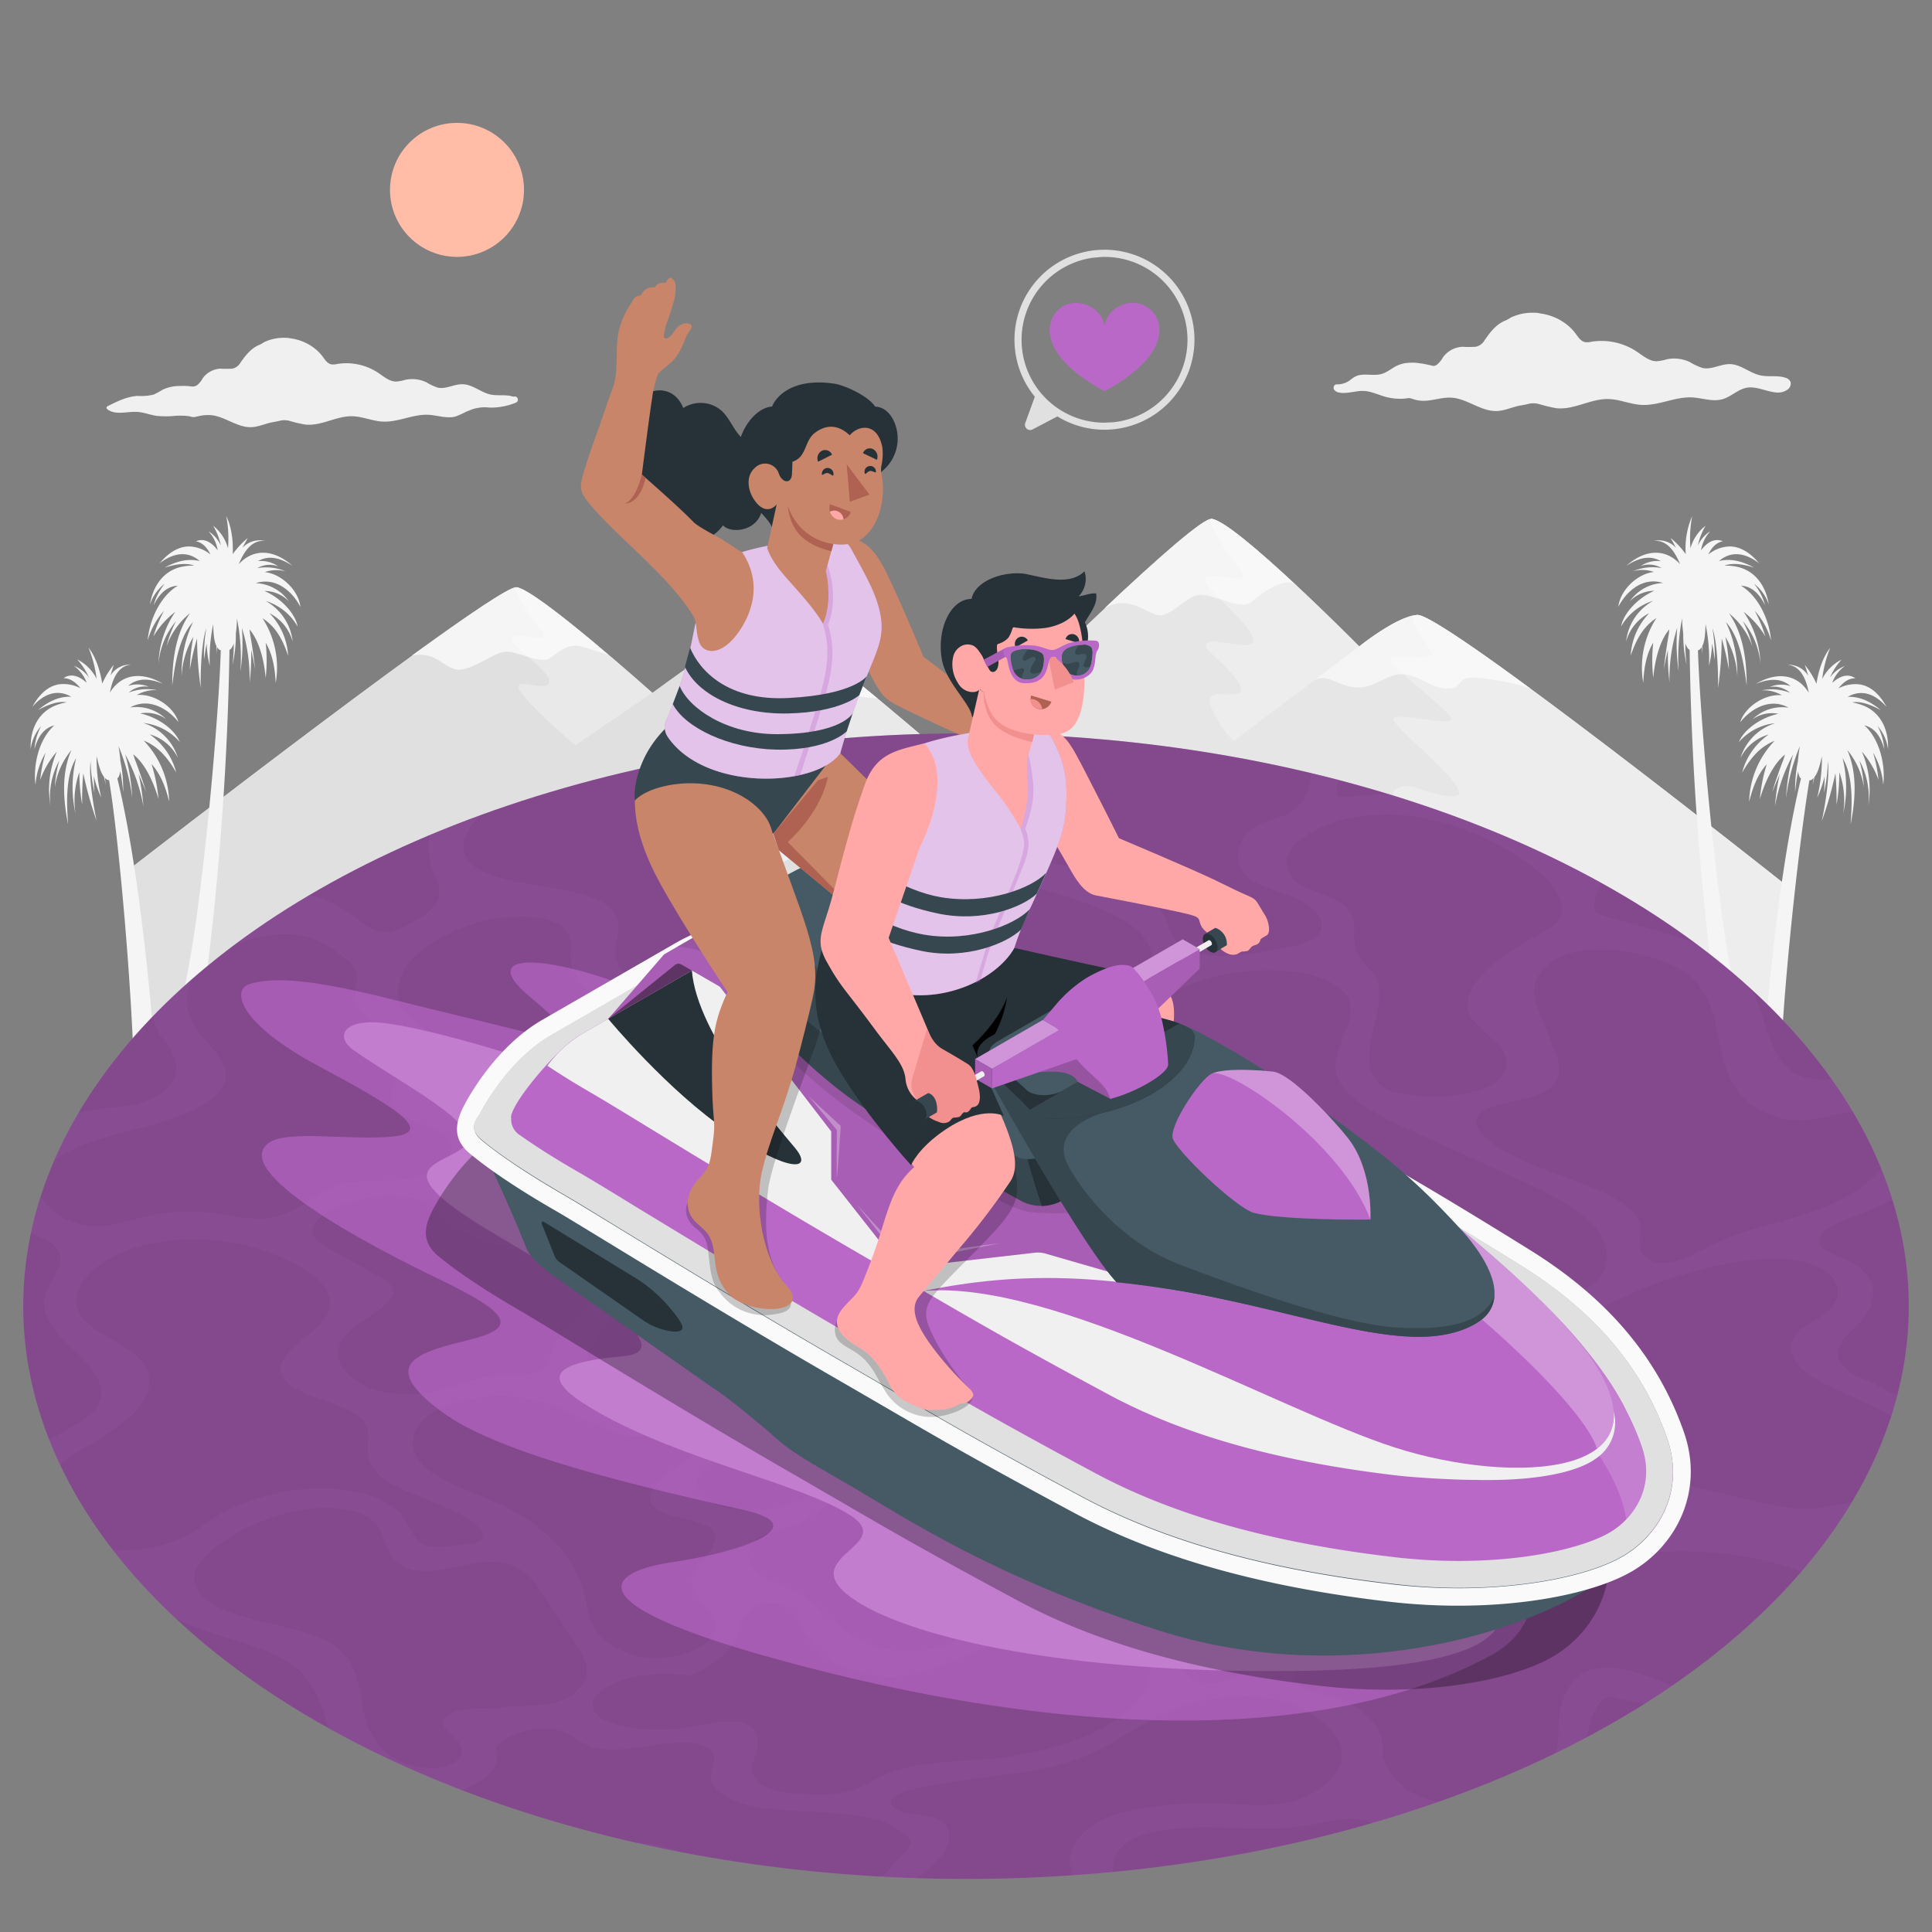 <svg xmlns="http://www.w3.org/2000/svg" viewBox="0 0 500 500"><rect x="0" y="0" width="500" height="500" fill="#808080" stroke="none"/><g id="freepik--Background--inject-101"><g id="freepik--Mountains--inject-101"><g id="freepik--mountains--inject-101"><path d="M461.22,288.89v-60.6s-87.59-69.49-94.43-69.14c-5.22.27-15,8.15-15,8.15s-31.94-32.27-38.17-33-95.9,90.26-95.9,90.26v64.36Z" style="fill:#e0e0e0"></path><path d="M461.22,288.89v-60.6s-87.59-69.49-94.43-69.14c-5.22.27-15,8.15-15,8.15s-31.94-32.27-38.17-33-95.9,90.26-95.9,90.26v64.36Z" style="fill:#e6e6e6"></path><path d="M351.75,167.3l-12.08,9.09c3.65-2.74,7,1.71,12.09,1.53s8-4.56,12.91-3.19c4,1.13,5.61,2.87,8.46,3.32,5.21.83,3.76-2,6.71-2.62,2-.42,12.17,1.11,16.31,2.84-14.83-10.91-27-19.24-29.36-19.12a8.31,8.31,0,0,0-1.85.35,20.6,20.6,0,0,0-3.53,1.45c-.33.17-.66.34-1,.52a62.75,62.75,0,0,0-6.24,4c-1.48,1.07-2.43,1.84-2.43,1.84Z" style="fill:#f5f5f5"></path><path d="M311.09,153.94c3.94.31,10.35,4.1,13,1.71s8.68-6.67,11.31-4.2c-8.88-8.29-18.66-16.8-21.83-17.18-2.08-.26-13.48,9.74-27.74,23.16,6-3.49,10.09.78,13.65,1.72S307.15,153.62,311.09,153.94Z" style="fill:#f5f5f5"></path><path d="M320.62,147c4.22,5.24-4.1,1.18-8.1,2.36s14.76,14.14,11.43,17.22c-1.84,1.71-13.83-2.89-11.58,1.3.73,1.34,13.06,11,7.31,11.74-3.44.43-8.14-1.35-6.16,3.53a25.83,25.83,0,0,0,5.77,8.61l32.47-24.43s-30.5-30.82-37.7-32.93l-.47-.1C312.28,134.7,316.41,141.73,320.62,147Z" style="fill:#fff;opacity:0.3"></path><path d="M366.79,159.15a5.17,5.17,0,0,0-.64.09c-2.1.93,3.3,7.32,4.44,9.67,1.22,2.54-10.35,0-10.83,1.71s15.7,13.37,15.88,15.46-14.53-1.94-15-.08,16.76,15.19,17,19.09c.13,2.13-6.2.53-11.1-1.2-3.41-1.2-9,0-4.1,5.8,2.93,3.43,98.74,76.29,98.74,76.29V228.29C457.85,225.62,373.5,158.81,366.79,159.15Z" style="fill:#fff;opacity:0.3"></path><path d="M265.52,288.89l0-75.12s-60.85-53.92-66.67-53.62c-4.43.22-30,19.18-30,19.18S139,152.59,133.7,152s-99,72-99,72l0,65Z" style="fill:#e0e0e0"></path><path d="M265.52,288.89l0-75.12s-60.85-53.92-66.67-53.62c-4.43.22-30,19.18-30,19.18S139,152.59,133.7,152s-99,72-99,72l0,65Z" style="fill:#e0e0e0"></path><path d="M198.83,160.15c-2.77.14-13.86,7.64-21.76,13.22,2.25.46,6.09,2.83,9,2.73,4.35-.16,7.68-4.16,10.79-2.43s6.71,6.05,10.7,6.7c6.42,1,7.4-1.61,10.83-.82a81.61,81.61,0,0,0,8.75,1.24C213.69,169.66,201.3,160,198.83,160.15Z" style="fill:#f5f5f5"></path><path d="M131.57,168.66c3.35.27,8.79,3.49,11.07,1.46s5.18-3.61,7.93-2.8,6.83,2.12,6.83,2.12l0,0c-9-7.68-20.63-17.09-23.74-17.47-1.73-.22-12.86,7.37-27.07,17.69,7.1-1.4,8.67,4.55,13.28,3.53C124.71,172.11,128.22,168.4,131.57,168.66Z" style="fill:#f5f5f5"></path><path d="M139.67,162.74c3.58,4.45-3.49,1-6.88,2s11.84,9.8,9,12.43c-1.57,1.45-9.18-2.05-7.27,1.51s14.34,14.22,14.34,14.22l19.94-13.58s-28.6-25.5-34.72-27.3l-.39-.08C132.58,152.31,136.09,158.29,139.67,162.74Z" style="fill:#fff;opacity:0.3"></path><path d="M200.81,169.9c1,2.16-7.54-1.45-7.95,0s11.64,13.69,11.79,15.47-10.64-4-11-2.4,14.25,12.91,14.46,16.22c.11,1.81-5.27.45-9.44-1-2.89-1-7.68,0-3.47,4.93,2.46,2.89,69.51,59,70.33,59.69v-49s-60.85-53.92-66.66-53.62a2.91,2.91,0,0,0-.59.1C196.59,161.17,199.86,167.92,200.81,169.9Z" style="fill:#fff;opacity:0.3"></path></g></g><g id="freepik--Palms--inject-101"><path d="M450,192.07a14.44,14.44,0,0,1,9.43-4.91,13.72,13.72,0,0,0-9,9,11.66,11.66,0,0,1,7.3-6.06,17.24,17.24,0,0,0-6.87,9.85c2.52-4.33,4.95-6.82,8.42-8.24a23.56,23.56,0,0,0-6.6,15.81c.82-3.38,2.12-7.06,4.56-9.73a42.45,42.45,0,0,0-1.79,9c1.33-4.51,3.55-9.19,6.53-11.52-.14.39-.27.8-.39,1.22-1.54,3.83-3,8.63-3,8.63s.85-2.11,2-4.75a60.45,60.45,0,0,0-1.24,8.34,44.09,44.09,0,0,1,4.72-13.46,49.75,49.75,0,0,0-1.83,11.26,51.27,51.27,0,0,1,3.55-13.37c-.22,1.3-.4,2.64-.49,3.87a36.33,36.33,0,0,0-.72,8.12,49.26,49.26,0,0,1,.76-5.51,4.23,4.23,0,0,0,.51,1.64,1.73,1.73,0,0,0,.25.21c-5.82,24-9.32,61.14-10.82,87.35l1.11.14h4.09c-.29-23.14,5-70.43,7.79-87a1.27,1.27,0,0,0,.7-.25q.19-.16.39-.36c-.09.63-.17,1.25-.28,1.85.18-.68.35-1.38.5-2.1.6-.74,1.19-2,1.92-5.39a43.58,43.58,0,0,1-1.21,10.74,28.35,28.35,0,0,0,1.91-5.5c0,1.53-.07,3-.15,4.24a42.44,42.44,0,0,0,1-8.17c.65,5.4-1.58,15.45-1.56,15.46A95.43,95.43,0,0,0,475,200.11a75.68,75.68,0,0,1,.29,8.15,46.92,46.92,0,0,0,.73-8.42,22,22,0,0,1,1,10.7,31,31,0,0,0-.17-14.34c2.9,4.67,2.42,12.34,2.08,17.17,1.26-6.28,1.79-13.24-.86-19.27a19.41,19.41,0,0,1,4.3,9.62,30.45,30.45,0,0,0-1.16-6.91,19.65,19.65,0,0,1,2.3,11.71,25,25,0,0,0-1.66-14,22.7,22.7,0,0,1,4.3,7.32,36.37,36.37,0,0,0-1.4-7.05,19.13,19.13,0,0,1,2.63,8.33c.63-5.22-.93-11.82-4.88-15.41,2.8.74,4.27,3,5.15,6.19a15,15,0,0,0-1.73-6,11.15,11.15,0,0,1,2.7,6c.2-4.91-1.78-9.34-6.17-11.21a14.68,14.68,0,0,0-3.13-.91c2.5-.42,5.29.84,7.44,2-2.52-2.08-5.22-3.55-8.59-3.44,3.9-2.2,7.4-.45,10.06,2.6-1.51-2.78-3.84-5.46-7.15-5.84a9.4,9.4,0,0,0-5.29,1.05c1.14-1.48,2.6-2.66,4.38-2.61-2.11-1.46-4.3-.34-6,1.19a9.31,9.31,0,0,1,3.32-4.39,8.59,8.59,0,0,0-3.89,3,16.74,16.74,0,0,1,3-4.64,11.21,11.21,0,0,0-5,5,30.56,30.56,0,0,1,2.06-8.06c-2,2.51-3.09,6.21-3.56,9.32a21.81,21.81,0,0,0-3-4.87s.41,1.2.85,2.77a6,6,0,0,0-5.34-2.82c3.55.33,4.88,4,5.5,7.24-3.09-5-8.41-5.42-13.72-2.28,3.8-1.53,6.69-1.45,9,.56a7.64,7.64,0,0,0-5.36.23,6.38,6.38,0,0,1,5.23,1.5,13.25,13.25,0,0,0-7.4-.62,9.21,9.21,0,0,1,5.28,1.25c-4.51-.41-9.61,3.13-10.78,7,2.8-3.53,7.76-6.43,12.53-3.77a11,11,0,0,0-9.34,3,8.84,8.84,0,0,1,6.72-1.42C455.8,185.66,451.36,188.74,450,192.07Z" style="fill:#f5f5f5"></path><path id="freepik--Palm--inject-101" d="M456.88,164.72a36.49,36.49,0,0,0-2.75-6.64,19.18,19.18,0,0,1,4.21,7.65c-.41-5.23-3.22-11.41-7.79-14.16,2.89.18,4.78,2.13,6.26,5.07a15.14,15.14,0,0,0-2.87-5.58,11.19,11.19,0,0,1,3.82,5.41c-.75-4.86-3.56-8.81-8.23-9.79a14,14,0,0,0-3.25-.29c2.37-.9,5.35-.21,7.69.5-2.88-1.54-5.81-2.46-9.09-1.7,3.39-2.91,7.16-1.88,10.37.59-2-2.43-4.83-4.6-8.16-4.33a9.35,9.35,0,0,0-5,2.05c.84-1.67,2-3.11,3.78-3.41-2.34-1-4.27.51-5.64,2.33a9.43,9.43,0,0,1,2.41-4.95,8.51,8.51,0,0,0-3.23,3.72,16.61,16.61,0,0,1,2-5.14,11.24,11.24,0,0,0-3.92,5.83,30.4,30.4,0,0,1,.45-8.31,20.73,20.73,0,0,0-1.67,9.84,21.8,21.8,0,0,0-3.92-4.19s.64,1.09,1.38,2.55A6,6,0,0,0,428,140c3.55-.36,5.56,3,6.8,6-4-4.3-9.3-3.68-13.9.43,3.43-2.24,6.28-2.73,8.93-1.2a7.72,7.72,0,0,0-5.22,1.26A6.39,6.39,0,0,1,430,147a13.17,13.17,0,0,0-7.37.82,9.22,9.22,0,0,1,5.42.2c-4.5.48-8.82,4.94-9.21,9,2.06-4,6.36-7.82,11.56-6.14a11,11,0,0,0-8.59,4.72,8.83,8.83,0,0,1,6.32-2.7c-4.19,1.83-7.94,5.71-8.59,9.23a14.4,14.4,0,0,1,8.3-6.64,13.71,13.71,0,0,0-7,10.54,11.65,11.65,0,0,1,6-7.36,17.16,17.16,0,0,0-4.82,11c1.63-4.73,3.53-7.66,6.66-9.72a23.56,23.56,0,0,0-3.41,16.79c.16-3.47.71-7.34,2.59-10.43a42.13,42.13,0,0,0,0,9.13c.42-4.68,1.7-9.7,4.16-12.56-.05.4-.1.83-.14,1.27-.76,4.06-1.3,9.06-1.3,9.06s.42-2.24,1.08-5.06a58.55,58.55,0,0,0,.4,8.42,44.45,44.45,0,0,1,2-14.11,50.39,50.39,0,0,0,.39,11.39,51.7,51.7,0,0,1,.89-13.81c0,1.32.12,2.67.28,3.9a35.26,35.26,0,0,0,.87,8.11,45.33,45.33,0,0,1-.33-5.56,4.22,4.22,0,0,0,.82,1.51,1.57,1.57,0,0,0,.29.16A780,780,0,0,0,443.57,256l5.24-.35c-4.84-22.43-8.87-70.46-9.38-87.35a1.3,1.3,0,0,0,.64-.39,4.56,4.56,0,0,0,.31-.42q.06.95.09,1.86c0-.7.07-1.42.08-2.15.45-.85.77-2.22.84-5.66a43.67,43.67,0,0,1,.9,10.77,28.66,28.66,0,0,0,.8-5.77c.29,1.51.51,2.94.68,4.2a42.91,42.91,0,0,0-.6-8.22c1.68,5.17,1.46,15.47,1.47,15.47a96.19,96.19,0,0,0,.94-12.75,75.62,75.62,0,0,1,1.86,8,48.07,48.07,0,0,0-.91-8.4A21.94,21.94,0,0,1,449.61,175a30.93,30.93,0,0,0-2.95-14c3.75,4,4.77,11.64,5.38,16.44,0-6.41-.82-13.34-4.59-18.73a19.3,19.3,0,0,1,6.08,8.6,29.66,29.66,0,0,0-2.48-6.56,19.64,19.64,0,0,1,4.54,11,25.21,25.21,0,0,0-4.35-13.42A22.85,22.85,0,0,1,456.88,164.72Z" style="fill:#f5f5f5"></path><path d="M7.94,193.91a11.15,11.15,0,0,1,2.7-6,15,15,0,0,0-1.73,6c.88-3.17,2.35-5.45,5.15-6.19-4,3.59-5.51,10.19-4.88,15.41a19.13,19.13,0,0,1,2.63-8.33,36.37,36.37,0,0,0-1.4,7.05,22.7,22.7,0,0,1,4.3-7.32,25,25,0,0,0-1.66,14,19.65,19.65,0,0,1,2.3-11.71,30.45,30.45,0,0,0-1.16,6.91,19.41,19.41,0,0,1,4.3-9.62c-2.65,6-2.12,13-.86,19.27-.34-4.83-.82-12.5,2.08-17.17a31,31,0,0,0-.17,14.34,22,22,0,0,1,1-10.7,46.92,46.92,0,0,0,.73,8.42,75.68,75.68,0,0,1,.29-8.15A95.43,95.43,0,0,0,25,212.43s-2.2-10.06-1.56-15.46a42.44,42.44,0,0,0,1,8.17c-.08-1.26-.14-2.71-.15-4.24a28.35,28.35,0,0,0,1.91,5.5A43.58,43.58,0,0,1,25,195.66c.73,3.36,1.32,4.65,1.92,5.39.15.72.32,1.42.5,2.1-.11-.6-.19-1.22-.28-1.85q.19.19.39.36a1.27,1.27,0,0,0,.7.25c2.77,16.55,6.89,63.84,6.57,87h5l1.38-.14c-1.5-26.21-5-63.37-10.82-87.35a1.73,1.73,0,0,0,.25-.21,4.23,4.23,0,0,0,.51-1.64,49.26,49.26,0,0,1,.76,5.51,36.33,36.33,0,0,0-.72-8.12,39,39,0,0,0-.49-3.87,51.27,51.27,0,0,1,3.55,13.37,49.75,49.75,0,0,0-1.83-11.26,44.09,44.09,0,0,1,4.72,13.46,60.45,60.45,0,0,0-1.24-8.34c1.19,2.64,2,4.75,2,4.75s-1.5-4.8-3-8.63c-.12-.42-.25-.83-.39-1.22,3,2.33,5.2,7,6.53,11.52a42.45,42.45,0,0,0-1.79-9c2.44,2.67,3.74,6.35,4.56,9.73a23.56,23.56,0,0,0-6.6-15.81c3.47,1.42,5.9,3.91,8.42,8.24a17.24,17.24,0,0,0-6.87-9.85,11.66,11.66,0,0,1,7.3,6.06,13.72,13.72,0,0,0-8.95-9,14.44,14.44,0,0,1,9.43,4.91c-1.32-3.33-5.76-6.41-10.22-7.39A8.84,8.84,0,0,1,43,186.1a11,11,0,0,0-9.34-3c4.77-2.66,9.73.24,12.53,3.77-1.17-3.89-6.27-7.43-10.78-7a9.21,9.21,0,0,1,5.28-1.25,13.25,13.25,0,0,0-7.4.62,6.38,6.38,0,0,1,5.23-1.5,7.64,7.64,0,0,0-5.36-.23c2.3-2,5.19-2.09,9-.56-5.31-3.14-10.63-2.72-13.72,2.28.63-3.24,1.95-6.91,5.5-7.24a6,6,0,0,0-5.34,2.82c.44-1.57.85-2.77.85-2.77a21.81,21.81,0,0,0-3,4.87c-.47-3.11-1.58-6.81-3.56-9.32A30.56,30.56,0,0,1,25,175.67a11.21,11.21,0,0,0-5-5,16.74,16.74,0,0,1,3,4.64,8.59,8.59,0,0,0-3.89-3,9.4,9.4,0,0,1,3.33,4.39c-1.7-1.53-3.89-2.65-6-1.19,1.78,0,3.24,1.13,4.38,2.61a9.4,9.4,0,0,0-5.29-1.05c-3.31.38-5.64,3.06-7.15,5.84,2.66-3.05,6.16-4.8,10.06-2.6-3.37-.11-6.07,1.36-8.59,3.44,2.15-1.15,4.94-2.41,7.44-2a14.68,14.68,0,0,0-3.13.91C9.72,184.57,7.74,189,7.94,193.91Z" style="fill:#f5f5f5"></path><path id="freepik--palm--inject-101" d="M39.69,164.72a36.49,36.49,0,0,1,2.75-6.64,19.3,19.3,0,0,0-4.21,7.65c.41-5.23,3.22-11.41,7.79-14.16-2.89.18-4.78,2.13-6.26,5.07a15.14,15.14,0,0,1,2.87-5.58,11.19,11.19,0,0,0-3.82,5.41c.75-4.86,3.56-8.81,8.23-9.79a14,14,0,0,1,3.25-.29c-2.37-.9-5.35-.21-7.69.5,2.88-1.54,5.81-2.46,9.09-1.7-3.39-2.91-7.16-1.88-10.37.59,2-2.43,4.83-4.6,8.16-4.33a9.35,9.35,0,0,1,5,2.05c-.84-1.67-2-3.11-3.78-3.41,2.34-1,4.27.51,5.64,2.33a9.43,9.43,0,0,0-2.41-4.95,8.51,8.51,0,0,1,3.23,3.72,16.61,16.61,0,0,0-2-5.14A11.24,11.24,0,0,1,59,141.88a30,30,0,0,0-.45-8.31c1.45,2.85,1.82,6.7,1.68,9.84a21.54,21.54,0,0,1,3.91-4.19s-.64,1.09-1.38,2.55A6,6,0,0,1,68.59,140c-3.55-.36-5.56,3-6.8,6,4-4.3,9.3-3.68,13.9.43-3.43-2.24-6.28-2.73-8.93-1.2A7.72,7.72,0,0,1,72,146.57a6.39,6.39,0,0,0-5.42.47,13.17,13.17,0,0,1,7.37.82,9.22,9.22,0,0,0-5.42.2c4.5.48,8.82,4.94,9.21,9-2.06-4-6.36-7.82-11.56-6.14a11,11,0,0,1,8.59,4.72,8.83,8.83,0,0,0-6.32-2.7c4.19,1.83,7.94,5.71,8.59,9.23a14.41,14.41,0,0,0-8.29-6.64,13.72,13.72,0,0,1,7,10.54,11.65,11.65,0,0,0-6-7.36,17.16,17.16,0,0,1,4.82,11C73,165,71.07,162,67.94,160a23.56,23.56,0,0,1,3.41,16.79c-.16-3.47-.71-7.34-2.59-10.43a42.13,42.13,0,0,1,0,9.13c-.42-4.68-1.7-9.7-4.16-12.56,0,.4.1.83.14,1.27.76,4.06,1.3,9.06,1.3,9.06S65.64,171,65,168.17a58.55,58.55,0,0,1-.4,8.42,44.17,44.17,0,0,0-2-14.11,50.39,50.39,0,0,1-.39,11.39,51.7,51.7,0,0,0-.89-13.81c0,1.32-.12,2.67-.28,3.9a35.84,35.84,0,0,1-.86,8.11,47.57,47.57,0,0,0,.32-5.56,4.07,4.07,0,0,1-.82,1.51,1.57,1.57,0,0,1-.29.16A780,780,0,0,1,53,256l-5.24-.35c4.84-22.43,8.87-70.46,9.38-87.35a1.3,1.3,0,0,1-.64-.39,4.56,4.56,0,0,1-.31-.42q-.06.95-.09,1.86c0-.7-.07-1.42-.08-2.15-.45-.85-.77-2.22-.84-5.66a43.67,43.67,0,0,0-.9,10.77,28.66,28.66,0,0,1-.8-5.77c-.29,1.51-.51,2.94-.68,4.2a42.91,42.91,0,0,1,.6-8.22C51.72,167.65,51.94,178,51.93,178A96.19,96.19,0,0,1,51,165.2a75.62,75.62,0,0,0-1.86,8,48.07,48.07,0,0,1,.91-8.4A21.94,21.94,0,0,0,47,175a30.93,30.93,0,0,1,2.95-14c-3.75,4-4.77,11.64-5.38,16.44,0-6.41.82-13.34,4.59-18.73a19.3,19.3,0,0,0-6.08,8.6,29.66,29.66,0,0,1,2.48-6.56,19.64,19.64,0,0,0-4.54,11,25.21,25.21,0,0,1,4.35-13.42A22.85,22.85,0,0,0,39.69,164.72Z" style="fill:#f5f5f5"></path></g></g><g id="freepik--Floor--inject-101"><g id="freepik--Sea--inject-101"><ellipse cx="250" cy="338.03" rx="243.99" ry="148.24" style="fill:#BA68C8"></ellipse><ellipse cx="250" cy="338.03" rx="243.99" ry="148.24" style="opacity:0.3"></ellipse><g style="opacity:0.1"><path d="M432.66,436.3a97.87,97.87,0,0,0-11.11-4c-3.28-.85-7.7-1.24-11.21.35a9.46,9.46,0,0,0-4.47,4.31,19.55,19.55,0,0,0-2.45,7.5c-.24,2.55.13,5-.48,7.63a10.51,10.51,0,0,1-.57,1.69q4.15-2,8.21-4.19c.4-1.52.82-3,1.27-4.57a12.62,12.62,0,0,1,1.52-3.56,5.24,5.24,0,0,1,3.2-2.28,4.5,4.5,0,0,1,1.92.26c1.87.52,4.47.93,7.12,1.45Q429.24,438.65,432.66,436.3Z" style="fill:#BA68C8"></path><path d="M35.92,292c8.53-2.15,18.18-5.26,21.43-10.27,3.52-5.37-2.17-9.84-5.67-14.25-3.32-4.17-4.63-9.33-1.74-14.37Q44.38,258,39.53,263a14.33,14.33,0,0,0,1.68,4.43c1.06,1.79,2.5,3.29,3.45,5.17a7.51,7.51,0,0,1,.28,6.62c-1.65,3.6-6,5.65-9.71,6.47-4.29.95-8.47,1-12.76,1.84-.74.15-1.48.34-2.23.55A109.73,109.73,0,0,0,14,300.43C19.06,296.29,27.94,294.05,35.92,292Z" style="fill:#BA68C8"></path><path d="M164.16,476.83Q170,478.17,176,479.3a33.75,33.75,0,0,0-10.19-2.37C165.23,476.88,164.69,476.86,164.16,476.83Z" style="fill:#BA68C8"></path><path d="M479.33,388.7c-2.37.56-4.8,1-7.18,1.37-7.51,1.13-14.45-.69-21.09-2.25-6.1-1.44-12.1-3.11-18.41-4.1-2.36-.38-4.68-.46-6.67,2.22-1.52,2.05-1.21,4.51-3.38,6.33-2.83,2.36-8.78,2.71-12.06,1.4s-4.62-3.68-6.13-5.87c-6.36-9.17-17.58-16.7-32.14-21.57-2.57-.86-5.36-1.71-6.54-3.29s-.56-3.79.18-5.79l3.73-10.4a4.64,4.64,0,0,1,1.65-2.46c1.56-1.12,4.14-1.47,6.36-1.56,8.36-.34,16.09,1.61,24.55,0,6.82-1.25,12.59-4.55,18.5-7.28a117.77,117.77,0,0,1,20.18-7.07c9.18-2.3,19.42-3.57,27-1.52s10.68,8.39,4.43,13.15c-2,1.54-4.75,2.77-6.56,4.39-3.93,3.47-2.23,7.49,1.07,10.22,3.91,3.26,9.65,5.52,15,7.94a61.07,61.07,0,0,1,7.61,4c.58-1.8,1.09-3.62,1.56-5.44a42.25,42.25,0,0,1-5.62-2.84c-2.06-1.23-4.52-1.7-6.51-3.1-2.43-1.71-3.87-4.06-2.89-6.59s4.06-4.83,6.1-7.26c4.62-5.56,3.12-11.86-3.62-15-3.4-1.58-8.32-2.94-7.58-5.81s6.22-4.71,10.68-6.39a76,76,0,0,0,8.18-3.62q-1.25-4.05-2.87-8.06c-3.76,4.74-10.51,8.31-15.61,10.32-9,3.54-19.56,5.12-27.86,9.25-4.32,2.13-9,5.19-13.81,4.8-3.27-.27-4.89-2.17-5.16-4.09s.36-4,0-5.91c-.64-3.13-4.08-5.51-7.93-7.43-11-5.47-26.29-8.58-33.11-16.14-1.22-1.34-2.1-3-.75-4.64,2.84-3.44,11.52-3.24,16.65-5.85,5.3-2.7,4.59-7,3.29-10.33l-4-10c-.95-2.4-1.92-4.82-1.41-7.45s2.68-5.51,6.67-7.32c5.71-2.58,12.91-2.18,18.52-1.07a41.88,41.88,0,0,1,11.76,3.81c15.74,8.67,5.76,27.73,21,36.69a21.66,21.66,0,0,0,12.73,2.73c3.9-.35,7.85-1.67,11.71-2.09q-2.49-4.19-5.39-8.3a21.57,21.57,0,0,1-8.45-1.1c-8-3.36-8.23-14.32-12.2-21.83-.09-.17-.19-.33-.29-.5a179.21,179.21,0,0,0-14.11-11.6q-1.14-.51-2.31-1c-7-2.65-14.57-4.11-21.76-6.38-1-.33-2-.71-2.34-1.64-.47-1.27.4-4.16,1.6-6.93a284.71,284.71,0,0,0-55.09-23c-3.74.2-7.51.53-11.26.81a2.77,2.77,0,0,1-1.54-.2c-.76-.49-.55-1.72-.38-2.74.1-.51.17-1,.22-1.52-2.32-.61-4.65-1.18-7-1.74a11.56,11.56,0,0,1-.36,3.34,11.31,11.31,0,0,1-6.83,7.74c-2,.9-4.44,1.41-6.37,2.37a10.28,10.28,0,0,0-4,3.59c-2.78,4.32-1.4,8.9,3.5,11.46,2.6,1.34,6,2.14,8.88,3.3a18.49,18.49,0,0,1,6.39,4.1c2,2.07,2.66,5.2-1,7.25a21.27,21.27,0,0,1-5.95,1.87c-9.54,2-20.91,3.8-26.86.39-4.37-2.51-4-7-6.53-10.32-1.5-2-4-3.49-6.67-4.86-9.58-4.9-22.14-7.94-36-8.73-4.85-.27-10.45-.49-12.54-2.83-1.23-1.39-.89-3.21-.51-4.94,1.11-5.33,3.51-11.12,8.64-14.92,2.38-1.77,10.84-5.78,9.31-8.86q-7.9-.24-15.82-.17a11.77,11.77,0,0,1,3.26,1.16c.7.41,1.24.93,1.23,1.56,0,1.69-3.55,2.95-6.08,4.18a12.73,12.73,0,0,0-5.84,5.1,19.28,19.28,0,0,1-1.39,2.91,5.81,5.81,0,0,1-3.78,2.19c-2.35.36-3.84-.77-5.5-1.46-6.09-2.63-16.87.22-24.26-1.28a29.51,29.51,0,0,1-6.55-2.42c-5-2.24-10.67-4.05-16.08-6q-5.21.93-10.36,2A54.11,54.11,0,0,1,187,203.86c5.51,3.08,11.16,6.67,19.68,6.71,5.81,0,12.15-1.64,17.82-1.3,8.82.55,12.74,6.95,7.3,12-2.12,2-5.22,3.59-8,5.3-5.58,3.39-10.24,7.39-12.1,11.59s-.66,8.55,4.21,10.92c2.78,1.34,10,2.09,7.63,4.33-3.73,3.55-12.74.48-18.63-.3a48.81,48.81,0,0,0-14.29-.06c-6.56,1-13.47,2.95-19.61,2.09-4.45-.61-10.27-2.25-11.45-6.79-1-3.67,1.57-8-.11-11.43-2.23-4.59-10.91-6.34-18.89-7.58s-16.79-2.71-19.68-7.1c-2-3-.71-6.79,2.41-10.12.37-.4.78-.81,1.2-1.2q-6.76,2.48-13.33,5.23a18.89,18.89,0,0,0,.88,9.15c1,2.53,2.59,5.25,1,8.21-1,2-3.24,3.39-5.23,4.56-2.55,1.52-5.27,3.07-7.91,3.17-3.16.13-5.36-1.9-7.56-3.61a40.84,40.84,0,0,0-11.95-6.11c-1,.57-1.94,1.13-2.9,1.72q-9.14,5.55-17.09,11.52A31.79,31.79,0,0,1,76,241.85c5.57.57,9.31,3,12.47,5.48,1.86,1.45,3.68,3,4,5,.2,1.52-.55,3.15-.61,4.71-.23,4,3.85,7.05,8.22,9.56,4.15,2.39,9,5.43,6.3,9.25a32.78,32.78,0,0,1-3.06,3.07c-3.08,3.16-3.08,6.88,0,9.2,3.57,2.69,10.67,3.47,13,6.69s-2.18,8.31-8.86,9.92-13.45,0-19.83,2c-6.11,1.9-9.57,6.4-15.78,8-6,1.59-11.58-.19-17.18-.9a50.24,50.24,0,0,0-16.8,1c-3.28.72-6.47,1.77-9.78,2.32a18.73,18.73,0,0,1-8.88-.72,15.17,15.17,0,0,1-7.85-5.61,5.87,5.87,0,0,1-.69-1.34A94.08,94.08,0,0,0,8,319.1c3.9,1.48,7.44,3.46,7.73,6.35s-2.68,5.94-3.8,8.94c-1.72,4.59,1.05,8.77,4.53,12.34s7.71,6.9,9.24,11.1a6.94,6.94,0,0,1-1.36,7.26c-2.08,2.39-5.86,4.26-9.27,6.18-.78.44-1.57.9-2.35,1.37q1.27,3.23,2.79,6.42c1.4-1.09,2.93-2.15,4.48-3.16,5.67-3.66,12.16-7.16,15.77-11.43,3.31-3.93,3.82-8.27,1.36-11.6-3.78-5.17-13.89-7.72-16.71-13.19s3.18-12.79,13-16.28a51.6,51.6,0,0,1,19.66-2.53,54.11,54.11,0,0,1,25.07,7.26c5.19,3.12,9.26,7.6,6.27,12.52-2.74,4.52-11,8.44-11.74,13-.68,3.79,4.23,6.37,9.21,8.12s10.72,3.39,12.63,6.68c1.61,2.76.19,6.2,1,9.19,2.32,8.8,21.85,10.58,28.73,18,.9,1,1.35,2.46-.44,3.36a8.26,8.26,0,0,1-3,.64c-4.56.38-9.63,1.77-12.41-.8s-2.84-5.8-5.68-8.15c-4.59-3.84-12.92-5.9-22-5.45S62,388.59,55.15,393c-2,1.31-3.82,2.73-6,4-5.55,3.14-13.29,4.56-19.95,4.21a147.74,147.74,0,0,0,15.47,17c10.67,6.68,27.14,6.54,34.88,16.44,2.78,3.56,4.16,8.09,5.49,12.66a269,269,0,0,0,34.55,16.11c1.64-.93,2.77-1.5,2.77-1.5,4.32-2.05,6.85-5.36,6.22-8.06a2.77,2.77,0,0,1-.15-1.68,3.94,3.94,0,0,1,1.19-1.34c3.62-2.85,10.55-4.24,15-3,3.73,1,5.52,3.43,9.22,4.45,3.9,1,9.07.32,13.85-.42a53.42,53.42,0,0,1,9.78-.92c3.15.11,6.09.94,7,2.58s-.35,3.77-.49,5.68c-.23,3.53,3.63,6.24,8.62,7.65s11,1.7,17,2,12,.6,16.93,2a20.6,20.6,0,0,1,7.87,4,2.67,2.67,0,0,1,1.26,2.27,5.07,5.07,0,0,1-1.42,2.13q-2.1,2.31-4.22,4.66c-.56.62-1.14,1.24-1.75,1.85,2.94.15,5.89.28,8.83.38,3.42-2.6,6.7-5.38,8.06-8.32s.32-6.23-3.77-7.48c-2.28-.69-5.22-.7-7.6-1.32s-4.19-2.19-2.67-3.79c1-1,3-1.68,4.92-2.14,15.05-3.7,31.66-3.15,45.31-8.87,7.8-3.29,13.46-8.21,21.3-11.47,9.19-3.87,21-4.9,29.24-2.57a27.59,27.59,0,0,1,9.2,4.55c3.94,2.91,6.81,6.58,6.11,10.76s-5.72,8.9-12.89,10.72c-6.05,1.52-12.06.77-17.94.53a104.81,104.81,0,0,0-17.15.71c-4.91.6-10.07,1.61-14.2,3.67-6.88,3.42-9.2,9-7.74,13.28a10.25,10.25,0,0,0,.4,1c3.52-.24,7-.53,10.52-.87a6.34,6.34,0,0,1,.64-4.52c1.84-3.45,6.11-5.14,9.75-5.91,13.68-2.85,26.29.6,39.93-1.71,4.82-.83,9.92-2.35,14.22-1.39a12.64,12.64,0,0,1,2.53.89q8.79-2.57,17.32-5.57a23.27,23.27,0,0,1-6.48-2.07,15.75,15.75,0,0,1-8.31-9.76v-1.76c.18-6-4.86-11.17-13.2-13.71a49.13,49.13,0,0,1-6.82-2.16c-1.94-1-3.19-2.55-2.25-4.24a13,13,0,0,1,2.36-2.5c2.78-2.74,3.59-5.94,2.17-8.46-.92-1.6-2.46-3.57,0-5.06a8,8,0,0,1,5.57-.64,10.62,10.62,0,0,1,3.79,2.05,21.91,21.91,0,0,0,12.32,4.21c9.54.29,19-4.91,26.55-9.59l12-7.45c3.44-2.12,7.59-4.49,12.05-4.58,2.7-.08,4.86.72,7.37,1.05a54.63,54.63,0,0,0,9.64-.07c13.81-.67,26.9,1.21,36.93,5.28A128.27,128.27,0,0,0,479.33,388.7ZM332.91,223.47c-.44-4.64,7.34-9.77,15.66-11.6a52.35,52.35,0,0,1,23.63.7,68,68,0,0,1,22.94,10.65c4.35,3.1,8.26,6.59,9,10.91a5,5,0,0,1-1.15,4.4c-1.2,1.41-3.32,2.55-5.33,3.68-5,2.82-9.84,5.81-13.28,9.23s-5.4,7.32-4.22,10.62c1.26,3.52,5.81,5.95,8.32,9.09s1.95,8.08-4.11,10.52a31.68,31.68,0,0,1-6,1.47,43.41,43.41,0,0,1-18.47-.83,8.2,8.2,0,0,1-4.89-4.72c-1.44-3.6-.29-8.25.76-12.62.95-4,1.86-8.33.42-11.68-1.21-2.8-4.2-4.19-5.23-7.13-.69-2-.38-4.41-.51-6.65C349.87,229.65,333.75,232.73,332.91,223.47ZM300.75,258.8c5.57-4.32,14.68-6.84,23.05-7.55,11.51-.95,23.21,1.68,25.34,7.76,1.85,5.24-3.66,11.49-3.49,17.08.24,7.21,9.69,11.89,18.56,16l29,13.24c11,5,22.67,10.85,22.68,19.82a8.52,8.52,0,0,1-2.85,6.43c-3.35,3.22-9.59,5.25-15.52,6.27-10.9,1.88-17.57.33-27.33-1.09-2-.29-4.45-.58-5.51-.87-.55-.16-2.45-.39-2.45-.39-6.07-1.08-7.92-1.34-12.35-3.54-2.86-1.44-5.28-3.33-5.4-5.75s1.87-4.84,2-7.21-1.78-4.61-3.71-6.6c-2.69-2.73-5.6-5.52-10.4-7-5-1.58-11.57-1.56-17.85-1.51s-12.83.09-17.92-1.42-8.31-5.11-5.71-8.78c1.35-1.89,3.93-3.49,6-5.23,5.87-5,6.59-11.39,1.76-15.34-1.31-1.07-3-2-3.73-3.26-1-1.77-.09-4,1.24-6A20.32,20.32,0,0,1,300.75,258.8Zm13.41,119.57c1.3,2.9,2.54,6.34-1.12,9.23a23.07,23.07,0,0,1-7,3.25,34,34,0,0,1-20.45,1.38c-4.07-1.13-9.19-4.4-13.06-5.63-2.74-.89-6.61-1.64-9.45-2.44s-5.08-2.41-4.46-4.45c.75-2.47,5.05-4.41,8.32-6.42,8.39-5.16,10.95-12.87,5.89-17.67-1.6-1.49-3.83-2.72-5.14-4.34s-1.47-3.83.84-5.59c4-3,11.12-2.37,16.94-3.71,8.12-1.84,13.06-7.46,20.86-10,8-2.61,16.5-1.34,23.57.27,7.57,1.74,14.95,3.83,20.3,7.2s8.47,8.17,6.65,13.41-9.34,10.68-18.36,12.22c-3.91.68-7.77.62-11.67,1s-8.21,1.21-11,3.14C311.91,372,312.84,375.5,314.16,378.37ZM157.23,326.26a34.22,34.22,0,0,0-12.59-7.78c-4.75-1.79-10.27-3-14.57-5.14s-7.41-5.37-5.83-9.09c1.36-3.25,6.14-6.25,11.47-8a57,57,0,0,1,16.68-2.39c10.83-.14,20.9,1.65,28.56,5.1,3,1.33,5.66,3,5.83,5.43.14,1.72-1.06,3.56-1.89,5.35-1.67,3.68-1.35,7.86,3.57,9.46,3.41,1.11,8.16.74,12.14,1.26s7.33,2.93,4.76,5.3a27.38,27.38,0,0,1-3.37,2.13c-3.81,2.54-3.46,5.85-3.62,8.8-.25,4.19-2.11,8.58-5.45,12.75a6.52,6.52,0,0,1-.91,1.15c-6.32,4.91-11.13,11.41-20.59,13.6-6.39,1.49-12.43-.34-15.7-3-4-3.31-5.05-8-2.86-12.54,2.07-4.36,6.94-8.64,8-13C161.65,332.16,159.89,329,157.23,326.26ZM212,289.81c1.79-5.16,11.45-9.79,20.35-10.43s16.48,2.17,19.92,6.34c2.85,3.46,3.18,7.7,4.8,11.54a24.86,24.86,0,0,0,8.59,10.29,22.17,22.17,0,0,0,7.78,3.7c7.25,1.77,16.71.16,25.48-.9a89.8,89.8,0,0,1,18.47-.72c5.84.55,11.12,2.17,13.73,5,1.81,2,3,5.31.25,7.62s-7.79,2.6-11.16,1.47a7.39,7.39,0,0,0-2.08-.12,68.41,68.41,0,0,0-16.63,3.3c-6.46,2.26-11.87,5.6-18.22,8s-14.65,3.76-19.28,1.51c-6.63-3.2-1-10.77-4.65-15.43-2.55-3.32-9.27-4.59-15.77-5.18a90.25,90.25,0,0,0-15.8-.16c-5.19.47-10.47,1.53-15.55,1.62s-9.94-.86-13.33-2.68c-2.3-1.23-4-3.15-2.62-5.21,2-3,8.82-4.22,12.44-6.83C214,298.78,210.51,294.18,212,289.81Zm-12.84,69.3q4.33-11.79,8.65-23.56c1.08-2.93,2.21-6,5.24-8.67,4-3.54,11-6.06,17.58-6.3s12.21,1.86,14,5.17c1.21,2.19.85,4.77,1.17,7.17a14.76,14.76,0,0,0,5.65,9.51c2,1.66,4.5,3.76,2.14,5.87s-7.22,2.12-11.16,2.68a30.5,30.5,0,0,0-16.75,8.15c-3.72,3.74-5.45,7.79-7.1,11.76q-1.86,4.41-3.73,8.87a14.91,14.91,0,0,1-3.37,5.47c-3.52,3.42-10.67,5.65-16.82,5.66s-12-1.67-14.09-4.73a7.24,7.24,0,0,1-.49-1.26c-.13-2.81,1.86-4.5,4.72-7.23,1.89-1.8,4.33-3.44,6.3-5.22C195.78,368.28,197.53,363.61,199.18,359.11Zm-1.46,38.13c2.4-1.22,5.62-1.86,8.36-2.74,9.07-5,16-11.39,19.47-17.9,1.92-3.62,2.83-7.27,4.86-10.9a23.39,23.39,0,0,1,11-9.8,9.32,9.32,0,0,1,2.61-.81,8.6,8.6,0,0,1,3.3.38c6.18,1.6,12.84,3.59,14.15,7.58,1.1,3.35-1.95,7.28-6.1,10.51-3.88,3-9.09,6.15-9.18,9.46,0,2.1,2.15,3.75,4.83,4.86,6,2.44,14.37,2.68,21.35,4.29s12.86,5.69,9.58,10.44c-4.24,6.11-19.26,8-25.84,13.65-2.55,2.18-3.58,4.74-6.34,6.86-4.53,3.47-12.77,4.8-18.86,3.93a27,27,0,0,1-13.82-6.34c-3.44-2.83-6.27-6-10.58-8.35-3.64-2-8.34-3.49-11-6S192.86,399.7,197.72,397.24ZM222.38,245a7.51,7.51,0,0,1,.32-9.95c4.52-5.37,15.78-8.58,25.14-8.64s17.27,2.26,24.82,4.57c11.1,3.41,23,7.47,25.13,15a3.73,3.73,0,0,1-.22,3,12.15,12.15,0,0,1-3.15,2.94c-6.87,5.17-13.77,10.89-14.76,16.71-.75,4.31,1.87,8.15,5.36,11.44,1.62,1.55,3.5,3.35,2.1,5.39-1,1.48-3.5,2.6-5,4-3.38,3.24-1,7.56-6.11,10-4.38,2.12-10.23.49-11.5-2.14s.18-5.77.38-8.68c.29-4.63-2.86-8.83-8.54-11.35-3.77-1.67-9-3.42-7.43-6.54a16,16,0,0,1,1.93-2.3c3.31-3.73,2.22-8.07-2.51-10.1-6.1-1.76-10.54-4-15.75-6.44C228.49,250.05,224.6,247.88,222.38,245ZM115.31,285.27c-1.17-.72-2.22-1.6-2-2.72.37-2,4.32-3.5,6.15-5.4,3.09-3.22-.72-6.25-4.5-8.26-3.53-1.85-7.24-3.67-9.53-6.15-3.5-3.78-3.31-9,.52-13.64s11.22-8.79,19.44-10.78c9-2.16,19.85-1.19,21.85,3.54a10.56,10.56,0,0,1,.34,4.31c-.14,6.89,4.68,13.8,15.73,15.26,7.26,1,15.72-.57,23.77-1.54a155.46,155.46,0,0,1,43.08.63c6.79,1.13,14,3.66,12.65,8.1-.91,3-5.72,5.78-10.78,7.21s-10.42,1.76-15.62,2.08c-3.35,1.36-10,4.07-11.9,6.69-1.52,2.1-.81,4.19-.67,6.23a6,6,0,0,1-3.94,6,13.27,13.27,0,0,1-9.13.24c-2.48-.88-4-2.35-5.89-3.63-4.88-3.45-12-5.79-20.43-6.09-11-.41-23.13,2.62-34,2C124.43,289.07,119.09,287.6,115.31,285.27ZM94.85,358.88c-2.51-1.25-5.49-3.38-6.85-6.08s-.16-6.09,3.1-8.87c4-3.46,11.42-6.76,10.58-10.29-.33-1.43-2.07-2.44-3.73-3.38q-6.21-3.43-12.39-6.91c-2.46-1.38-5.07-3-4.73-5.23.26-1.68,2.22-3.4,4.56-4.75,7-4,18.15-5.09,24.33-2.36,4,1.78,5.8,4.75,9,7,3.82,2.63,9.5,4.14,15.06,5.6s11.22,2.94,15.11,5.55,5.64,6.62,2.69,10.48c-2.13,2.74-6.39,5.13-7.9,7.94s-.79,6-5,7.62c-2.79,1.06-5.92.58-8.93.71-5.69.22-11.2,2.68-16.85,4.15S98.65,360.8,94.85,358.88Zm51.88,80.58c-5.06,2.66-11.11,1.61-17.25,2.52-2.61.39-5.11.11-7.71.25s-5.75,1-6.72,2.48a2,2,0,0,0,0,2.24c.87,1.52,2.7,2.69,3.75,4.14s1.13,3.46-1.08,4.94c-2.66,1.78-7.13,1.83-10.22,1.12-9.31-2.15-12.29-8.54-13.43-14.58s-1.46-12.64-7.83-16.88c-5.53-3.68-14.66-4.91-22.44-7.05s-14.93-6.1-13.3-11.67c.85-2.8,3.84-5.56,7.35-8a50.88,50.88,0,0,1,19.63-8.13c7.45-1.32,15.37-.49,19,2.66,2.4,2.08,2.79,4.91,3.9,7.45a9.21,9.21,0,0,0,8,5.55c6,.66,13.18-2.52,19.47-2.3,6.62.21,9.7,3.93,11.92,7.3,3.09,4.68,6.16,9.36,9.26,14,1.39,2.13,2.82,4.3,2.83,6.75S150.3,437.57,146.73,439.46Zm4.44-27.09c-2.3-9.51-10.26-17.83-22.39-23.39-6.22-2.84-13.58-5-18.19-8.76s-5.63-9.75.74-14.24c6.57-4.65,18-5.54,26-3.84s13.63,5.29,20.43,8a17.08,17.08,0,0,0,7.09,1.47c7.07-.21,12.18-6.55,19.4-7.57.78-.12,3-.23,3.67.87,1.14,2-2.44,6.55-5.27,9.19s-6.89,4.87-10.06,7.4-5.44,5.79-3.66,8.11c2.77,3.64,13.6,3.08,15.81,6.89,2.09,3.57-4.79,8.07-5.58,12.2-1.09,5.52,9,9.41,5.15,14.93-2.07,3-8,5.21-13.2,5.44a21.77,21.77,0,0,1-12.71-3.16,13.78,13.78,0,0,1-5.28-5.85C152,417.61,151.81,414.94,151.17,412.37Zm139.94,31.07c-8.25,6.55-21.88,10.52-34.54,11.7-9.87.92-20.74.68-29,4.87-1.83.9-3.43,2-5.38,2.8-3.74,1.51-8.16,1.66-12.15,1.57-6-.14-12.5-.95-14.59-4-1.54-2.25-.26-5.11.37-7.79s.2-5.66-3.54-6.7-8.67.27-13.2,1a50.86,50.86,0,0,1-17.24,0c-4.85-.92-9.26-3.13-8.41-6.37.74-2.82,5.46-5.44,10.33-6.51a44.58,44.58,0,0,1,14.3-.39l1.3-.35c5.59-2.44,9.81-6.08,11.31-9.74.71-1.73.86-3.5,2.06-5.2a9.41,9.41,0,0,1,6.9-3.57,6.28,6.28,0,0,1,6.17,3.64c2.39,4.31,4.85,8.72,10,11.87s13.79,4.75,22.25,2.67c5.29-1.29,9.75-3.81,14.6-5.79a70.91,70.91,0,0,1,24.85-5.1c5-.09,10,.44,13.66,1.93C300.3,427.75,299.35,436.9,291.11,443.44Zm101.61-42c-1.93,3.1-5.73,5.89-9.71,8.48a34.92,34.92,0,0,1-9.41,4.59,32.35,32.35,0,0,1-13.11.63A32,32,0,0,1,350.27,412c-2.55-1.34-4.72-3.07-8.28-3.54-5.91-.82-14,3-14.3,6.75-.22,3.24,4.4,5.47,4,8.72-.35,2.84-4.39,5.54-8.17,7.88-2.66,1.66-5.73,3.45-9.24,3.78a9,9,0,0,1-7.48-2.42c-1.37-1.55-1.76-3.43-2.56-5.17-1.56-3.31-4.8-6.16-9.27-8.16l-.94-.18c-4.21-2.86-13-1.58-20.23-1.53-1.52,0-3.26-.15-3.54-1-.14-.4.13-.85.43-1.26,3.83-5,16.42-7.35,18.87-12.41.72-1.46.42-2.95,1.6-4.35,1.76-2.11,6.13-3.24,9.9-3.59s7.49-.21,11.23-1c5.24-1.17,9.68-4.31,10.35-7.34,1-4.35-4.95-7.92-1.95-12.24,1.84-2.64,6.6-4.59,11.21-5.56s9.27-1.18,13.92-1.79a68.94,68.94,0,0,1,8.94-1c5.94-.07,10.36,2.07,14.11,4.25a92.6,92.6,0,0,1,19.36,14.76C392.66,390.19,396.35,395.65,392.72,401.46Z" style="fill:#BA68C8"></path></g></g></g><g id="freepik--Clouds--inject-101"><path id="freepik--Cloud--inject-101" d="M398.53,81.11A14.07,14.07,0,0,1,406,84.42a12.28,12.28,0,0,1,1.76,1.91c.67.9,1.34,2,2.45,2.21a4.29,4.29,0,0,0,1.67-.1A16.46,16.46,0,0,1,423.6,91c1.62,1.07,3.21,2.5,5.15,2.49a12.4,12.4,0,0,0,2.61-.5,9.36,9.36,0,0,1,6,.73,15.12,15.12,0,0,0,3.24,1.51c2.32.51,4.63-1,7-1,2.86,0,5.21,2.33,8,2.92,2.1.45,4.35-.07,6.4.59a2.07,2.07,0,0,1,1.39,1.09,1.88,1.88,0,0,1-.93,2.09c-2.94,2-6.83-1.16-10.32-.59-2.35.38-4.13,2.38-6.43,3-2.52.7-5.17-.34-7.78-.48-4.43-.22-8.69,2.18-13.13,1.94-2.92-.17-5.69-1.47-8.62-1.52-4.54-.09-8.82,2.85-13.34,2.38a36.5,36.5,0,0,1-4.26-1,5.9,5.9,0,0,0-2.7-.2c-.78.19-1.52.35-2.31.48-2.09.34-4,1.35-6.17,1.44-4.09.16-7.61-3.17-11.7-3.45-2.69-.18-5.34,1-8,.78a7.86,7.86,0,0,1-.83-.11c-.69-.12-1.32-.38-2-.55a3,3,0,0,0-1,.09c-.36,0-.72.06-1.08.07a14.55,14.55,0,0,1-4.26-.51c-1.89-.53-3.69-1.44-5.65-1.52s-4.16.8-6.21.44a2,2,0,0,1-1.34-.7.93.93,0,0,1,.21-1.34,1.55,1.55,0,0,1,.71-.1,5.37,5.37,0,0,0,2.76-.83c.58-.37,1.08-.84,1.68-1.16,2-1.07,4.6-.07,6.82-.69,1.49-.41,2.68-1.51,4.08-2.17a8.48,8.48,0,0,1,1.89-.6,12.54,12.54,0,0,1,4,0c.68.09,1.35.21,2,.35l1,.22a2.31,2.31,0,0,0,.52.12,1.79,1.79,0,0,0,.9-.35,6.89,6.89,0,0,0,1.57-1.93,6.59,6.59,0,0,1,5-2.68,29.71,29.71,0,0,0,3.4,0,3.46,3.46,0,0,0,2.34-1.69c1.37-2,2.89-4,5.13-5a7.35,7.35,0,0,0,1.37-.7,4.56,4.56,0,0,1,1-.49,13.63,13.63,0,0,1,2.06-.64,14.16,14.16,0,0,1,4.31-.23Z" style="fill:#f0f0f0"></path><path id="freepik--cloud--inject-101" d="M75.13,87.56a12.79,12.79,0,0,1,6.78,3,11.4,11.4,0,0,1,1.6,1.73c.6.82,1.22,1.8,2.22,2a3.92,3.92,0,0,0,1.52-.09,14.92,14.92,0,0,1,10.62,2.28c1.47,1,2.91,2.27,4.67,2.27a11.41,11.41,0,0,0,2.37-.46,8.5,8.5,0,0,1,5.46.66,13.69,13.69,0,0,0,2.93,1.37c2.11.46,4.2-.92,6.36-.88,2.6,0,4.73,2.11,7.28,2.66,1.52.32,3.1.09,4.64.28.39,0,.76.17,1.15.24.23.05.46,0,.68,0a.86.86,0,0,1,.47,1.31,1.45,1.45,0,0,1-.62.37,16.85,16.85,0,0,1-6.58,1.18A10.4,10.4,0,0,0,122,106c-.45.2-.91.37-1.37.56a24.24,24.24,0,0,1-2.7,1.22c-2.29.63-4.69-.31-7.06-.43-4-.21-7.89,2-11.92,1.75-2.64-.15-5.16-1.33-7.81-1.38-4.13-.07-8,2.59-12.11,2.16A32.31,32.31,0,0,1,75.2,109a5.23,5.23,0,0,0-2.45-.19c-.7.17-1.37.32-2.09.44-1.89.31-3.66,1.23-5.6,1.3-3.71.15-6.91-2.87-10.62-3.12a10.15,10.15,0,0,0-2.27.12c-.67.1-1.34.31-2,.4a4.11,4.11,0,0,1-1.08-.2c-.4-.07-.81-.11-1.22-.14a22.85,22.85,0,0,0-2.48,0,23.31,23.31,0,0,1-4.94,0c-1.62-.24-3.17-.89-4.81-1-2.61-.2-5.51.89-7.69-.56-.23-.16-.47-.43-.36-.68a.69.69,0,0,1,.34-.29c2.44-1.22,5-2.47,7.68-2.62a14.2,14.2,0,0,0,4.13-.33A19,19,0,0,0,42,100.9a10.18,10.18,0,0,1,4.16-1c.73,0,1.45-.06,2.18,0,1,0,1.73.4,2.68-.22a6,6,0,0,0,1.43-1.76A6,6,0,0,1,57,95.41a26.58,26.58,0,0,0,3.09,0,3.14,3.14,0,0,0,2.12-1.53c1.25-1.78,2.63-3.6,4.66-4.53a6.6,6.6,0,0,0,1.24-.64,4.17,4.17,0,0,1,.9-.44,11,11,0,0,1,1.87-.58,12.82,12.82,0,0,1,3.91-.21Z" style="fill:#f0f0f0"></path></g><g id="freepik--Sun--inject-101"><circle id="freepik--sun--inject-101" cx="118.27" cy="49.14" r="17.34" style="fill:#ffbda7"></circle></g><g id="freepik--Characters--inject-101"><g id="freepik--Scooter--inject-101"><path d="M385.76,428.46C344.38,450.82,281,449.38,214.81,433c-68.69-17-58.71-26.1-40.91-28.7s37.43-9.36,18.46-13.55c-34.93-7.72-64.56-15.6-77.65-25.11-17.92-13-5.75-15.79,7.13-19s9.37-7.13-8.81-15.89S59.47,303.2,69.54,295.8c4.81-3.53,21.29-.52,32.28-1.69s-.25-8-19-18C61.1,264.53,60.06,256,64.56,254.67c11.63-3.5,32.86,3.19,54.42,8.27,23.19,5.47,37,10.68,18.26-4.88-16.29-13.51,9.36-10.63,34.61,1.24,23.48,11,18.72-1.21,16.07-7.86s12.15-11.61,94.38,38.41C347.12,329.28,426,406.73,385.76,428.46Z" style="fill:#BA68C8;opacity:0.65"></path><path d="M330.64,367.16C303,351,193.52,295,167.06,284.91s-53.16-18.07-66.57-20c-11.63-1.7-13.9,3.34-9.12,6.76,11.63,8.35,35,20,28.69,25.18s-21.89,5,8.78,23c32.36,18.95,44.93,30,32.41,31.13-20.91,1.88-20.7,6.52-5.95,14.78,22,12.35,51.58,18.11,64.59,26.29s-16,10.92,1.9,22.41c14.86,9.55,54.81,18.56,112.38,18C410.07,431.77,405,410.49,330.64,367.16Z" style="fill:#BA68C8;opacity:0.85"></path><path d="M330.64,367.16C303,351,193.52,295,167.06,284.91s-53.16-18.07-66.57-20c-11.63-1.7-13.9,3.34-9.12,6.76,11.63,8.35,35,20,28.69,25.18s-21.89,5,8.78,23c32.36,18.95,44.93,30,32.41,31.13-20.91,1.88-20.7,6.52-5.95,14.78,22,12.35,51.58,18.11,64.59,26.29s-16,10.92,1.9,22.41c14.86,9.55,54.81,18.56,112.38,18C410.07,431.77,405,410.49,330.64,367.16Z" style="fill:#fff;opacity:0.15"></path><path id="freepik--Shadow--inject-101" d="M113.46,325.11c4,3.29,10.59,8,21.49,14.3,6.3,3.64,38.29,23.59,69,41.32,22.95,13.24,30,17.7,59.26,33.4,15.79,8.48,39.64,17.68,78.68,22.19,25.25,2.92,48.71-1.07,59.86-7.51s18.06-20,13-34.56c-7.81-22.54-23.75-36.31-38.44-45.43-27.19-16.87-34.91-21-57.86-34.21-30.69-17.72-65.25-36.19-71.55-39.83a198.07,198.07,0,0,0-24.78-12.4c-5.72-2.31-13.51-2.61-20.74-.86,0,0-24.45,4.07-36.88,11.25l-33,19.07C119,299,112,313.13,112,313.13,109.38,318.06,109.47,321.8,113.46,325.11Z" style="opacity:0.3"></path><path d="M123,293.08s9.62,20.61,12.74,28.75c1.46,3.83,3.25,5.43,11,10.86l37.64,26.42c3.62,2.09,14.75,11.57,14.75,11.57,5.57,5.32,10.69,7.83,22,14.45,12.73,7.46,36.34,23.22,78.65,36.79,56.15,18,115.13-4.77,127.12-24.94Z" style="fill:#455a64"></path><path d="M166.23,341.54l-21.56-15a3.94,3.94,0,0,1-1.2-1.65l-3.26-8.18c-.05-.5.19-.72.53-.5l24.58,15.06a38.8,38.8,0,0,1,8.18,7.37c1.62,1.9,3,3.82,3.12,4.83s-1.14,1.23-2.6,1.12A17.23,17.23,0,0,1,166.23,341.54Z" style="fill:#263238"></path><path d="M121.65,298.59c4.15,3.43,11,8.35,22.41,14.91,6.58,3.8,39.92,24.6,71.93,43.08,23.93,13.82,31.31,18.47,61.79,34.84,16.47,8.84,41.34,18.44,82.05,23.14,26.33,3,50.79-1.13,62.42-7.84s18.83-20.83,13.57-36c-8.14-23.5-24.77-37.86-40.09-47.36-28.35-17.6-36.4-21.86-60.33-35.68-32-18.48-68-37.73-74.62-41.53A208.4,208.4,0,0,0,235,233.17c-6-2.4-14.09-2.71-21.63-.89,0,0-25.5,4.25-38.45,11.73L140.41,263.9c-13,7.48-20.3,22.2-20.3,22.2C117.4,291.24,117.49,295.14,121.65,298.59Zm2.2-9.77.23-.31.17-.34c.07-.14,6.86-13.56,18.48-20.26L177.18,248c12.07-7,36.66-11.12,36.9-11.16l.17,0,.16,0a37.8,37.8,0,0,1,8.72-1,27.42,27.42,0,0,1,10.09,1.73,205,205,0,0,1,25.25,12.65c2.1,1.21,7,3.9,13.84,7.63,14.52,7.94,38.81,21.22,60.78,33.9,5,2.88,9.28,5.34,13.22,7.6,14.81,8.5,24.6,14.11,47,28,19.36,12,31.84,26.72,38.15,44.95,4.76,13.74-2.35,25.23-11.51,30.52-8.78,5.07-25.08,8.22-42.52,8.22a149.41,149.41,0,0,1-17.05-1c-32.8-3.79-59.09-11.19-80.38-22.62-24.06-12.92-33.77-18.57-48.49-27.12l-13.18-7.65c-22-12.69-45-26.72-58.74-35.1-6.44-3.93-11.1-6.77-13.2-8-9.41-5.43-16.73-10.3-21.77-14.47C122.33,293.14,122.1,291.23,123.85,288.82Z" style="fill:#fafafa"></path><path d="M377.41,410.94c17.44,0,33.74-3.15,42.52-8.22,9.16-5.29,16.27-16.78,11.51-30.52-6.31-18.23-18.79-32.94-38.15-44.95-22.38-13.89-32.17-19.5-47-28-3.94-2.26-8.24-4.72-13.22-7.6-22-12.68-46.26-26-60.78-33.9-6.82-3.73-11.74-6.42-13.84-7.63a205,205,0,0,0-25.25-12.65,27.42,27.42,0,0,0-10.09-1.73,37.8,37.8,0,0,0-8.72,1l-.16,0-.17,0c-.24,0-24.83,4.2-36.9,11.16l-34.45,19.9c-11.62,6.7-18.41,20.12-18.48,20.26l-.17.34-.23.31c-1.75,2.41-1.52,4.32.75,6.2,5,4.17,12.36,9,21.77,14.47,2.1,1.21,6.76,4.05,13.2,8,13.75,8.38,36.75,22.41,58.74,35.1l13.18,7.65c14.72,8.55,24.43,14.2,48.49,27.12,21.29,11.43,47.58,18.83,80.38,22.62A149.41,149.41,0,0,0,377.41,410.94Z" style="fill:#e0e0e0"></path><path d="M132.21,289.27a3.52,3.52,0,0,1,.09-.42l0-.16c0-.18.11-.38.18-.59s.07-.2.12-.31c1.89-4.72,9.92-13.82,13.84-17.19h0a24.22,24.22,0,0,1,3.78-2.79l34.46-19.89c7.41-4.28,24.66-8.15,31.86-9.35l.69-.12.69-.17a22.71,22.71,0,0,1,5.18-.62,13,13,0,0,1,4.47.64A190.3,190.3,0,0,1,251,250c2.27,1.31,7.25,4,14.15,7.8,14.44,7.89,38.61,21.1,60.47,33.73l13.25,7.62c14.67,8.41,24.36,14,46.54,27.73a87.63,87.63,0,0,1,18.69,15.19h0s11.27,11.64,16.67,22.8h0a70.13,70.13,0,0,1,4.14,9.57c3.47,10-1.73,18.37-8.42,22.23-5.83,3.37-19.55,7.3-39,7.3h0a142.1,142.1,0,0,1-16.37-.95c-31.86-3.69-57.3-10.83-77.78-21.83-23.95-12.86-33.63-18.49-48.27-27l-13.21-7.66c-21.91-12.65-44.87-26.65-58.59-35-6.49-4-11.18-6.81-13.34-8.06-7-4-12-7.3-15.62-9.86a4.75,4.75,0,0,1-2-4.33Z" style="fill:#BA68C8"></path><path d="M338.82,299.18c14.67,8.41,24.36,14,46.54,27.73a87.63,87.63,0,0,1,18.69,15.19h0s11.27,11.64,16.67,22.8h0a70.13,70.13,0,0,1,4.14,9.57,17.86,17.86,0,0,1-4,18.76c-2.6-18-25.79-38-25.79-38l-109.89-56,26.26-15.79c4.74,2.68,9.48,5.39,14.13,8.07Z" style="fill:#fff;opacity:0.15"></path><path d="M381.78,383c16.11.35,26.58-2.05,31.41-5.64a11.17,11.17,0,0,0,4-13.35c-5.14-14.84-15.57-27-31.87-37.09-22.18-13.77-31.87-19.32-46.54-27.73l-13.25-7.62c-21.86-12.63-46-25.84-60.47-33.73-6.9-3.77-11.88-6.49-14.15-7.8A190.3,190.3,0,0,0,227.6,238.3a13,13,0,0,0-4.47-.64,22.71,22.71,0,0,0-5.18.62l-.69.17-.69.12c-7.2,1.2-24.45,5.07-31.86,9.35l-34.46,19.89a31.45,31.45,0,0,0-8.58,8c3.51,2.35,7.61,4.89,12.23,7.55,2.26,1.31,7,4.19,13.5,8.17,13.68,8.34,36.58,22.3,58.43,34.91l13.23,7.68c14.57,8.47,24.2,14.07,48,26.86,19.57,10.51,44.06,17.35,74.88,20.92C367.1,382.47,376.67,383,381.78,383Z" style="fill:#f0f0f0"></path><path d="M239.06,334.1c33.81-2.92,91.93,30.9,122,40.54s73.13,8.19,50.1-24.1c-9.74-13.66-33.4-32.7-33.4-32.7s16.55,18.68,3.53,25.1c-14.82,7.07-36.2-.72-65.64-6.86S264.54,328.86,239.06,334.1Z" style="fill:#BA68C8"></path><path d="M179.06,251.17c1.26,16.6,21.92,40.15,26.69,45.91s-1.06,6.73-17-4-31.36-29.42-31.36-29.42Z" style="fill:#263238"></path><polygon points="186.27 247.01 157.43 263.66 173.19 247.59 186.27 247.01" style="fill:#BA68C8"></polygon><polyline points="173.19 247.59 186.27 247.01 157.43 263.66" style="opacity:0.5"></polyline><path d="M316.09,321.94l-15.42,8.91a7.12,7.12,0,0,1-5.53.67l-24.56-7.09a7.12,7.12,0,0,0-2.79-.23l-30.7,3.54a7.11,7.11,0,0,1-6.4-2.66L215.12,305.3V292.81l-28.66-37.24a1.33,1.33,0,0,0-.44-.38l-9.67-5.58a1.49,1.49,0,0,0-1.7.13l-17.22,13.92,14.25-16.46a1.48,1.48,0,0,1,.39-.32l35.49-20.52a1.54,1.54,0,0,1,1.54,0l13.22,8.11L262,265.72v12.49l72.13,16.91Z" style="fill:#BA68C8"></path><path d="M316.09,321.94l-15.42,8.91a7.12,7.12,0,0,1-5.53.67l-24.56-7.09a7.12,7.12,0,0,0-2.79-.23l-30.7,3.54a7.11,7.11,0,0,1-6.4-2.66L215.12,305.3V292.81l-28.66-37.24a1.33,1.33,0,0,0-.44-.38l-9.67-5.58a1.49,1.49,0,0,0-1.7.13l-17.22,13.92,14.25-16.46a1.48,1.48,0,0,1,.39-.32l35.49-20.52a1.54,1.54,0,0,1,1.54,0l13.22,8.11L262,265.72v12.49l72.13,16.91Z" style="opacity:0.1"></path><path d="M209.27,283.7l7.32,8.78s-.13,12.68,0,12.28,1-13.35,1-13.35Z" style="fill:#fff;opacity:0.3"></path><path d="M175.28,245l29.18-16.88a7.52,7.52,0,0,1,7.69.1l10.17,6.24L262,265.72v12.49l59.77,14-21,19.93s-28.62,3.14-35.65,1.22-27.8-14.49-31.5-16.91c-16.1-10.52-24.42-17-31.82-25.38C192.1,260,188.7,256.73,188.7,252.21,188.7,249.77,183.3,245.45,175.28,245Z" style="opacity:0.1"></path><path d="M258.75,321.74c-11.18,2.29-20.22,4-22.15,4.37s-3.61.27-5.71-2.6-9.1-11.71-9.1-11.71,8,8.82,10.46,11.23,4.12,2.08,9.49,1.1S258.75,321.74,258.75,321.74Z" style="fill:#fff;opacity:0.3"></path><path d="M226.58,222.38l-29.23,40.77S187.69,240.66,184,236.3s3.34-7.3,10.41-12.17C207.36,215.21,220.84,214.51,226.58,222.38Z" style="fill:#e0e0e0"></path><path d="M226.58,222.38l-29.23,40.77S187.69,240.66,184,236.3s3.34-7.3,10.41-12.17C207.36,215.21,220.84,214.51,226.58,222.38Z" style="fill:#e0e0e0"></path><path d="M311.28,285.14a11.12,11.12,0,0,0-5.53-9.61c-10.48-6.09-33.22-19.39-44.79-26.8a142.68,142.68,0,0,1-28.49-21.85c-9.87-8.61-22.66-3.39-25.1-2.24-3.85,1.82-15.67,9.07-16.94,13.34-.8,3.26-.48,5.2-.44,8.23a20.94,20.94,0,0,0,4.22,13.09,138.38,138.38,0,0,0,25.09,24.4c11.58,8.48,34.29,21.23,44.78,27a11.19,11.19,0,0,0,11-.12l32.35-18.73a7.76,7.76,0,0,0,3.88-6.71Z" style="fill:#37474f"></path><path d="M275.05,310.58l32.35-18.73a7.76,7.76,0,0,0,3.88-6.71,11.12,11.12,0,0,0-5.53-9.61l-5-2.9-7.84,4-27,22.31c-.46.45,2.66,10,3.7,13.15A11.19,11.19,0,0,0,275.05,310.58Z" style="fill:#263238"></path><path d="M232.81,226.33c7.5,7.14,12,12.08,28.15,22.4,9,5.76,24.73,15.07,36.21,21.8h0l8.56,5c.22.13.43.28.64.43a3.5,3.5,0,0,1-.37,5.81l-21.6,12.46c-3.79,2.19-17.2,7.35-21,5.25-14-7.65-45.47-26.53-56.79-37.35-13.36-12.78-16.71-17.92-16.17-24.15.37-4.24,11.27-10.83,17.8-13.84C215.84,220.63,225.31,219.19,232.81,226.33Z" style="fill:#455a64"></path><path d="M178.59,233.21c0,4.18,0,8.62,1.71,10.16,3.74,3.29,8.67,5.84,11.59,12.79l2.32,3.14s.41-3.77-3.34-10.74S178.59,233.21,178.59,233.21Z" style="fill:#f0f0f0"></path><path d="M178.59,233.21c0,4.18,0,8.62,1.71,10.16,3.74,3.29,8.67,5.84,11.59,12.79l2.32,3.14s.41-3.77-3.34-10.74S178.59,233.21,178.59,233.21Z" style="opacity:0.1"></path><path d="M197.35,263.15a123.58,123.58,0,0,0-10-25.12c-2.35-4.14,11.21-13.17,18.72-16.62s14.52-4.92,20.48,1a17.34,17.34,0,0,1,2,.87A36.15,36.15,0,0,0,218,215c-6.65-3.44-10.24-2.93-21.24,2.31s-21.46,13.13-17.22,18.42,13.34,17.51,14.65,23.56Z" style="fill:#f0f0f0"></path><path id="freepik--shadow--inject-101" d="M262.73,302.66c1.35,8,.64,10.09-9.82,20.68s-13.18,12.92-13.23,16.83,6.7,14.66,10.85,18.81-3.5,7.08-7.95,7.65a14,14,0,0,1-13-5.86c-2.94-4.45-2.59-5.15-5.31-8.34-3.19-3.75-7.49-3.81-8.11-7.33s2.15-6.3,6.07-8.73c7.35-8.52,7.39-20.28,16.85-28.24C248.92,299.82,262.73,302.66,262.73,302.66Z" style="opacity:0.2"></path><path id="freepik--shadow--inject-101" d="M211,249.72c2.95,7,2.78,12.85,0,20.85s-11.54,30.67-12.25,37.56-1.39,16.34,3.65,23.2c1.34,4.09,5.44,7.88-2.25,8.84a14.26,14.26,0,0,1-13.89-5.71c-2.1-2.71-2.31-4.6-2.89-9.86-.32-2.84-.71-4.73-3.16-6.61s-4.21-5.42-.68-8.95,6.72-4.48,6.42-16.32S211,249.72,211,249.72Z" style="opacity:0.2"></path><g id="freepik--Character--inject-101"><g id="freepik--Bottom--inject-101"><path d="M210.28,258.36c2.73-11.32-2.53-20.24-12.22-48.31-3.67-10.64,12.42-13.45,12.58-27.52,0,0-6.8,1.83-18.89-.25s-15,2.21-15,2.21c-9.37,8.18-19.23,19.61-6.11,43.75,6.16,11.34,17.63,28.48,17.63,28.48-3.13,7-4.33,11.13-3.95,25.3.23,8.87.93,7.77.19,13.42s-.76,6.57-3.67,9.66c-2.19,2.33-3.74,5.6-2.32,9,.8,1.91,2.58,3,3.87,4.34,4.27,4.36.64,10.43,6.22,16.44,5.13,5.53,21,5.37,15.41-1.62-6.83-7.06-8.73-21.39-6.91-29.66s5.57-16,8.78-27.64c1.88-7,3.3-12.69,4.41-17.58" style="fill:#c8856a"></path><path d="M182.24,180.53s-8.48,5-13.32,11.92c-3.77,5.38-5,11.43-4.64,14.76,2.44-2.71,8.42-4.45,14.09-4.5,12-.1,20.51,6.72,21.57,12.95a39,39,0,0,0,12.65-10.28,25.73,25.73,0,0,0,4.68-10.54c.4-1.93-.72-3.13-.77-4Z" style="fill:#37474f"></path><path d="M242.47,221.24c-6.4-8.42-25-26.3-25-26.3l-2.22,1.15-15.11,19.67,1.43,4.27s23.18,19.11,24.49,20.3c-.51,5.08,0,9.66,3,19.87,2.34,7.9,2.71,6.74,3.4,12s.88,6.08-1,9.55c-1.4,2.61-2,5.92.08,8.61,1.17,1.52,3,2.09,4.51,3,4.87,2.89,3.08,9.2,9.52,13.26,5.93,3.73,20.16-.23,13.44-5.15-7.83-4.7-13-17.09-13.31-25s1-15.71,1.25-26.89C247.53,230.22,248.87,229.65,242.47,221.24Z" style="fill:#c8856a"></path><path d="M203.86,217.9s8.45-7.19,10.4-16.87l-2.62.95-11.48,13.78,1.43,4.27s19.74,16.27,24.49,20.3h0C225.66,240.07,203.86,217.9,203.86,217.9Z" style="fill:#af6152"></path></g><g id="freepik--Top--inject-101"><path d="M199.65,114.15a35,35,0,0,0-4.62.59,2.28,2.28,0,0,1-1.55-.37c-3.21-1.67-4.13-5.59-6.65-8a8.29,8.29,0,0,0-10-.78c-3.45-8.61-15.14-3.91-12.45,4.76-7.87,4.19-4.69,14.47,2.77,17.3a10.49,10.49,0,0,0,2.54,9.68c4.79,5.34,13.61,4,17.43-1.39,1.79,2.17,8.64,1.73,10-3.6.44-1.74,6.61-5.84,7.91-6.41Z" style="fill:#263238"></path><path id="freepik--Arm--inject-101" d="M215.83,139c6.38-.25,9.72,1.47,13.4,8.87S239,170,239,170c6.46,4.62,12.38,10.21,19.37,14,2.2,1.1,4.71.57,7,1.07,3,1.2,5.3,3.64,7.73,5.65.63.57,2.23,1.58,1.27,2.11-.76.41-1.79-.29-2.54.14-.3.18-.5.51-.79.72-.85.62-2,0-3.06,0-.58,0-1.15.21-1.73.17a10.58,10.58,0,0,1-2.72-1.13c-2-1.53-4.1-3.85-6.77-3.93-2.26.32-8.41,1.35-8.41,1.35s-14.94-6.71-17.6-8.42-3.51-3-7.88-12c-4.56-9.4-6.45-13.44-6.45-13.44Z" style="fill:#c8856a"></path><path d="M189.33,143.89c-4.43,2-6.91,5-10,20.63a98,98,0,0,1-6.87,21.73,4.54,4.54,0,0,0,.37,4.49c9.65,14.12,38.28,13.1,44.64,4.2a170.28,170.28,0,0,1,7.45-21.39c2.81-6.82,4.28-10.05,2.4-16.74-1.28-4.55-4.06-9.28-6.9-14.53-1-1.79-2.49-3.72-7.9-3.13C212.54,139.15,196.16,140.83,189.33,143.89Z" style="fill:#BA68C8"></path><path d="M189.33,143.89c-4.43,2-6.91,5-10,20.63a98,98,0,0,1-6.87,21.73,4.54,4.54,0,0,0,.37,4.49c9.65,14.12,38.28,13.1,44.64,4.2a170.28,170.28,0,0,1,7.45-21.39c2.81-6.82,4.28-10.05,2.4-16.74-1.28-4.55-4.06-9.28-6.9-14.53-1-1.79-2.49-3.72-7.9-3.13C212.54,139.15,196.16,140.83,189.33,143.89Z" style="fill:#fff;opacity:0.6"></path><path d="M214.17,146.4c-1.53-4-3.17,4-3.17,4l2,11.09c1.68,6,1.86,10.39-2,22.66-2.81,9-4.66,14.47-5.45,16.76.52-.09,1-.2,1.53-.31,1.06-3.25,3.54-10.89,5.18-16.19,2.14-6.9,4.71-14.94,2-22.73C216.38,156.88,215.7,150.45,214.17,146.4Z" style="fill:#BA68C8;opacity:0.3"></path><path d="M178.59,167.63c2.43,5.84,9.62,13.92,25.7,13,16.78-.9,20-5.62,20-5.62l-1.91,4.9s-4.74,4.41-18.34,4.73-23.72-5.24-26.77-12.06Z" style="fill:#37474f"></path><path d="M175.9,177.55C178.33,183.39,188.09,190,201,190c16.79,0,19.66-5.37,19.66-5.37l-1.55,4.65s-4.74,5-18.34,4.72c-12.25-.29-23.51-5.7-26.65-11.79Z" style="fill:#37474f"></path><g id="freepik--Head--inject-101"><path d="M231.08,108.47c-1.42-2.57-3.23-3.17-4.61-3.25-1.58-2.59-7.67-5.49-10.58-5.93-11.24-1.66-15.3,3.81-16.07,5.92-5.5.36-12.25,10.2-7.38,21.18,2.11,4.76,6.27,7.35,7.29,10l6.45,1.54A13.22,13.22,0,0,1,215,127.59c7.83-2.63,12.23-4.29,13.48-5.81A10.85,10.85,0,0,0,231.08,108.47Z" style="fill:#263238"></path><path d="M228.35,115.77a14.3,14.3,0,0,1-.26,4.82c-.34,1.78.59,3.22.4,6.84-.44,8.37-4.76,12.14-7.3,13a12.68,12.68,0,0,1-5.52.35l-1.95,7s1.95,7.45-.73,13.64c-2.18-3.94-7.36-9.4-10-12.48-3.78-4.33-4.44-7.13-4.44-7.13L201,130.53s-2.26,3-5.16-.32c-2.27-2.62-3.06-6.77-.55-9.06a3.73,3.73,0,0,1,6.3,1.51c.94,2.43,3.24,2.62,3.37,0s.11-3.17.11-3.17c3.83-1.2,3-5.43,5.91-7.53,2-1.49,5.26-2.77,8.92.69C222.36,109.85,227.11,109.43,228.35,115.77Z" style="fill:#c8856a"></path><path d="M215.67,140.78a14.23,14.23,0,0,1-11.75-9.9,12.73,12.73,0,0,0,2.63,7.06c3,3.64,8.6,4.71,8.6,4.71Z" style="fill:#af6152"></path><path d="M214.81,130.49l5.37,2a2.77,2.77,0,0,1-3.61,1.84A3.12,3.12,0,0,1,214.81,130.49Z" style="fill:#af6152"></path><path d="M214.79,132.43a3,3,0,0,0,1.78,1.95,2.67,2.67,0,0,0,1.72.05,2.41,2.41,0,0,0-2.28-2.29A2.44,2.44,0,0,0,214.79,132.43Z" style="fill:#ffa8a7"></path><path d="M215.7,122.76c0,.86-.77-.29-1.59-.34s-1.47,1-1.41.15a1.51,1.51,0,0,1,1.59-1.46A1.54,1.54,0,0,1,215.7,122.76Z" style="fill:#263238"></path><path d="M226.68,121.9c.14.84-.7-.1-1.51,0s-1.27,1.29-1.41.45a1.48,1.48,0,1,1,2.92-.48Z" style="fill:#263238"></path><path d="M215.33,117.68l-3.6,1.81a2.2,2.2,0,0,1,1-2.84A1.93,1.93,0,0,1,215.33,117.68Z" style="fill:#263238"></path><path d="M226.94,119l-3.6-1.72a1.87,1.87,0,0,1,2.57-1.06A2.21,2.21,0,0,1,226.94,119Z" style="fill:#263238"></path><polygon points="219.12 120.18 219.93 129.85 225.03 128 219.12 120.18" style="fill:#af6152"></polygon></g><g id="freepik--arm--inject-101"><path d="M192.06,142.88c-1.06-.42-3.8-2.54-6.2-3.85-2.24-1.22-5.44-2.93-6.46-4-3.61-3.77-13.29-12.21-13.29-12.21s2.08-16.37,2.67-19.8a25.25,25.25,0,0,1,1.54-6.26c1-1.25,3.45-2.7,4.54-4.25A17.56,17.56,0,0,0,177.22,88a12.2,12.2,0,0,1,1.55-2.84c.78-1.14-.63-1.65-1.52-1.47a3.93,3.93,0,0,0-2.06,1.13c-.73.81-1.59,2.68-2.83,2.76-1,.06-.37-1.67-.27-2.21a15.32,15.32,0,0,1,.85-2.8c.39-1,.87-2.62,1.4-4.46a12.42,12.42,0,0,0,.51-4.05,2.45,2.45,0,0,0-.93-2c-.8-.51-1.31.42-1.63,1.16a6.45,6.45,0,0,0-1.21,0,2,2,0,0,0-1.58,1.18A3.18,3.18,0,0,0,166.11,76c-.26.5-.31.46-.86.54-1,.15-1.34,1-1.82,1.81A22.06,22.06,0,0,0,160.31,85c-1,3.73-.53,7.71-.88,11.51a14.86,14.86,0,0,1-.86,3.91c-1.35,3.64-2.11,6-3.38,9.67-.74,2.12-2.39,6.54-3.32,9.58-2.17,7.06-2.68,7.11,3,13.34,6.42,7.06,18.26,16.39,24.43,26.19,1.14,1.82.81,4.6,1.53,6.48.6,3.3,5.45,4.89,10.43-2.25C194.77,158.35,197.27,150.69,192.06,142.88Z" style="fill:#c8856a"></path><path d="M166.11,122.82c-.37,1.61-1.9,6.66-4.42,7.53,3.64-.19,5.09-5,5.37-6.67Z" style="fill:#af6152"></path></g></g></g><g id="freepik--character--inject-101"><g id="freepik--bottom--inject-101"><path d="M248,323.4a180.18,180.18,0,0,0,13.48-17.67c2.9-4.33.3-11.65-4.78-22.31-5.7-11.55-29.3,5.88-29.3,5.88l9.19,12.75c-5,4.44-6.36,9.54-8.9,17.7-1.45,4.65-3.38,9.5-4.45,12.09-1.52,3.53-2.38,3.6-4.9,6.46-2.73,3.09-2.88,6.52,4.11,10.53,4.1,2.36,6.47,6.95,7.78,9.54a10.5,10.5,0,0,0,6.47,5.32c2.6,1.5,3.36,1.18,6.34,1.2a10.44,10.44,0,0,0,5.37-1.65,3.3,3.3,0,0,0,2.53-.82c1.18-1,1.45-1.72-.45-3.44a83.88,83.88,0,0,1-9.19-10.35c-2.84-3.91-6.49-9.43-3.45-13.07C240.7,332.18,244.44,327.69,248,323.4Z" style="fill:#ffa8a7"></path><path d="M286.17,250.55c16,2.85,18.26,5.88,17.57,14.1a83.29,83.29,0,0,1-3.69,17.13,12,12,0,0,0-3.78-7.43c-1.85-.67-26.29-.67-26.29-.67S269.39,249.68,286.17,250.55Z" style="fill:#ffa8a7"></path><path d="M248.77,273.84l28.1.47c-2.16-7.55,4.17-20.36,11.7-23.3-7.71-1.49-26.1-5.7-26.1-5.7Z" style="fill:#263238"></path><path d="M253,273.91l-1.36-3.33s6.72-6,9-12.58a30.75,30.75,0,0,1-5.13,12.88l21.36,3.43Z"></path><path d="M212.81,245.31c-2.49,8.94-3.53,18.51,4.56,31.94,7.43,12.33,18.41,24.3,18.41,24.3s1.78-4.44,8.88-9.2c9.79-6.56,15.14-3.53,15.14-3.53l-8.58-19.21s9.75-7.25,11.25-24.3Z" style="fill:#263238"></path></g><g id="freepik--top--inject-101"><path d="M314,227.57c6.5,3.14.77,11.23-3.73,10.41-.29-1.08-3-1.49-12-3.39-2.53-.53-8.09-1.59-14.69-2.87-3.15-.62-5.31-4.4-7-7.4-5-8.81-12.17-20.46-12.17-20.46l5.51-15.12c5.52.22,6.73,2.84,11.66,12.41s8,15.78,8,15.78S308.46,224.88,314,227.57Z" style="fill:#ffa8a7"></path><path d="M267,234.24c7.46-16.41,8.8-19.07,9-27.78.15-5.83-.88-10.59-4.7-17,0,0-5.2-1.92-14.5-.68-13,1.72-18.66,4-18.66,4-4.13,1.21-8.75,8.64-13.2,18.69s-10.5,20.27-12.12,33.91c18.13,20.75,43.41,11.07,49.66,0A83.67,83.67,0,0,1,267,234.24Z" style="fill:#BA68C8"></path><path d="M267,234.24c7.46-16.41,8.8-19.07,9-27.78.15-5.83-.88-10.59-4.7-17,0,0-5.2-1.92-14.5-.68-13,1.72-18.66,4-18.66,4-4.13,1.21-8.75,8.64-13.2,18.69s-10.5,20.27-12.12,33.91c18.13,20.75,43.41,11.07,49.66,0A83.67,83.67,0,0,1,267,234.24Z" style="fill:#fff;opacity:0.6"></path><path d="M264.16,214.52c1,3.29,1.44,3.83-.37,9.24s-6.51,15.32-7.9,19.47-3.42,11.23-3.42,11.23l1.18-.5s2.18-8,3.51-11.23,6.5-15.64,7.53-18.35,2.39-6,.65-9.85c1.61-4.79,2.39-7.86,2-12.33a55.1,55.1,0,0,0-1.74-9.12Z" style="fill:#BA68C8;opacity:0.3"></path><path d="M270.75,225.89c-3.78,4-15.18,8.35-27.29,6.3-9.7-1.65-21.93-9-21.21-14.9l-1.88,4.13s.16,10.32,22.38,15c11.6,2.43,21.92-1.66,25.57-5.14Z" style="fill:#37474f"></path><path d="M266.48,235.32c-3.78,4-15.21,8.62-27.32,6.57-9.7-1.65-22-8.63-21.29-14.57-.63,1.55-1.21,3.08-1.73,4.57,0,0,.09,9.55,22.31,14.2,11.6,2.43,22.14-2,25.79-5.51Z" style="fill:#37474f"></path><path d="M251.57,185.6c-.26-3.41-6.74-8.89-7.81-14.9C242.37,162.83,246,155,251.43,155c1.07-5.21,9.71-7.6,14.89-6.27,4.5.95,10.65,2.73,14.35-.88a6.43,6.43,0,0,1-1.51,6.47c1.48-.16,3.07-.89,4.51-.73.52,2.81-1.68,5.22-2.9,7.48,2.3,4.85-.46,10.19-5.36,12Z" style="fill:#263238"></path><path d="M266,195.91h0c.85-2.78,1.62-5.82,1.62-5.82l-14.17-11.8-2.92,12.76a1.18,1.18,0,0,0-.06.37c-.49,3.26,2.77,7.83,7.5,13.8a54.68,54.68,0,0,1,6.18,9.3s2.2-6.5,1.86-11.83C265.81,199.32,265.57,197.36,266,195.91Z" style="fill:#ffa8a7"></path><path d="M254.55,178.8s-.21,5.27,2.57,8.38c.55.62,2.62,3.18,10,4.87l.52-2a28.71,28.71,0,0,1-5.61-1.42,16.87,16.87,0,0,1-3.25-1.81C255.62,184.74,255,179.8,254.55,178.8Z" style="fill:#f28f8f"></path><path d="M278,158.73c.14.23-.89,1-1,1.13a11.51,11.51,0,0,1-2,1.28,15.19,15.19,0,0,1-4.58,1.39,28.64,28.64,0,0,1-7.79-.15.58.58,0,0,0-.37,0,.55.55,0,0,0-.25.34,9.12,9.12,0,0,1-1,2.27,5.7,5.7,0,0,1-2.65,1.64.58.58,0,0,0-.24.15.53.53,0,0,0-.08.24c-.23,1.93.79,3.94.15,5.78a1.86,1.86,0,0,1-.62.9,1,1,0,0,1-1.48-.31,40,40,0,0,1-1.86-3.56,15.62,15.62,0,0,0-.88-1.3,4.73,4.73,0,0,0-1.34-1.37,3.48,3.48,0,0,0-2.81-.15,4.15,4.15,0,0,0-2.52,3,8.76,8.76,0,0,0,1.21,6.69,4.48,4.48,0,0,0,3.09,2.34c2,.33,2.58-.71,2.59-.73h0l1.09,1c.55,2.19,1.4,5.24,3.21,7s3.52,2.51,6.93,3.32,8.49.78,10.43.06,5.42-2.62,5.44-14.27C280.58,161.34,278.3,159.26,278,158.73Z" style="fill:#ffa8a7"></path><path d="M267.57,172.57a1.47,1.47,0,1,1-1.53-1.48A1.5,1.5,0,0,1,267.57,172.57Z" style="fill:#263238"></path><path d="M266,165.75l-3.14,1.76a1.89,1.89,0,0,1,.71-2.51A1.76,1.76,0,0,1,266,165.75Z" style="fill:#263238"></path><path d="M266.88,180l5.22,1.59a2.86,2.86,0,0,1-3.51,1.85A2.66,2.66,0,0,1,266.88,180Z" style="fill:#af6152"></path><path d="M269.73,183.48a3,3,0,0,0-3-2.6,2.62,2.62,0,0,0,3,2.6Z" style="fill:#f28f8f"></path><path d="M279.22,166.48l-3.46-1.09a1.74,1.74,0,0,1,2.21-1.22A1.9,1.9,0,0,1,279.22,166.48Z" style="fill:#263238"></path><path d="M278.7,171.48a1.5,1.5,0,0,1-1.41,1.59,1.51,1.51,0,0,1-1.53-1.48,1.47,1.47,0,1,1,2.94-.11Z" style="fill:#263238"></path><path d="M260.55,169.81l-2.28,1.26-2.78,1.54c-.33-.61-.61-1.25-.91-1.88l3.42-1.84,2.13-1.14Z" style="fill:#BA68C8"></path><path d="M260.55,169.81l-2.28,1.26-2.78,1.54c-.33-.61-.61-1.25-.91-1.88l3.42-1.84,2.13-1.14Z" style="opacity:0.1"></path><path d="M283.69,165.83a20.2,20.2,0,0,0-7.24.68c-2.08.81-2.79,1.59-3.95,1.69s-2.07-.58-4.33-1.07a21.68,21.68,0,0,0-7.05.32c-.78.07-1.48.35-1.45,1.39s.78,1.09,1,1.87c.51,2.71,1.21,6.17,4.79,6.12,7.39,0,4.63-7.05,7.35-6.86,1,.16.95,2.05,1.63,3.36a5.22,5.22,0,0,0,1,1.41c2.54,2.39,7,.7,7.59-1.87.54-1.29.32-3.29.9-4.42C284.45,167.92,284.83,166,283.69,165.83ZM270,172.29a4.53,4.53,0,0,1-.92,2.1,4.08,4.08,0,0,1-3,1.38,3.49,3.49,0,0,1-3.73-2.08l-.17-.41c-.38-1.13-.94-3.53-.36-4.27,1-1.24,6.33-1.47,8,.22C270.3,169.82,270.23,171.15,270,172.29Zm12.54-1.38a4.61,4.61,0,0,1-1.9,3.41c-2,1.13-4.82.26-5.35-1.67-1.44-4,.11-5.07,4.17-5.73C282.83,166.72,283.07,167.58,282.56,170.91Z" style="fill:#BA68C8"></path><path d="M282.56,170.91a4.61,4.61,0,0,1-1.9,3.41c-2,1.13-4.82.26-5.35-1.67-1.44-4,.11-5.07,4.17-5.73C282.83,166.72,283.07,167.58,282.56,170.91Z" style="fill:#37474f"></path><path d="M270,172.29a4.53,4.53,0,0,1-.92,2.1,4.08,4.08,0,0,1-3,1.38,3.49,3.49,0,0,1-3.73-2.08l-.17-.41c-.38-1.13-.94-3.53-.36-4.27,1-1.24,6.33-1.47,8,.22C270.3,169.82,270.23,171.15,270,172.29Z" style="fill:#37474f"></path><path d="M266.05,168c-1.8-.06-3.62.31-4.18,1s0,3.14.36,4.27a1.19,1.19,0,0,1,.08.2,7.11,7.11,0,0,0,1.59-.39c.33-.13.75-.27,1,0s.15.58,0,.87a2.77,2.77,0,0,0-.41,1.65,5.08,5.08,0,0,0,1.61.18,4.08,4.08,0,0,0,3-1.38,4.6,4.6,0,0,0,.42-.63,4.2,4.2,0,0,1-2,.55.87.87,0,0,1-.69-.16.85.85,0,0,1-.15-.82,5.48,5.48,0,0,1,1-2.06,1.85,1.85,0,0,0,.33-.6.55.55,0,0,0-.21-.6.74.74,0,0,0-.6,0,6.15,6.15,0,0,0-1.37.65c-.28.18-.63.39-.91.21a.59.59,0,0,1-.22-.47,2,2,0,0,1,.51-1.25C265.44,168.81,265.74,168.42,266.05,168Z" style="fill:#455a64"></path><path d="M281.86,172.57a1.49,1.49,0,0,1-1.19,0,.46.46,0,0,1-.21-.18.53.53,0,0,1,0-.25,4.7,4.7,0,0,1,.56-1.64,1.14,1.14,0,0,0,.14-.8.9.9,0,0,0-.95-.49c-.39,0-.75.19-1.13.23a.86.86,0,0,1-.59-.12.7.7,0,0,1-.24-.62,1.69,1.69,0,0,1,.23-.65,6.28,6.28,0,0,1,.79-1.12c-3.47.58-5,1.52-4.26,4.55a2.47,2.47,0,0,0,.36.19,2.7,2.7,0,0,0,1.73,0,5.47,5.47,0,0,1,1.51-.41.83.83,0,0,1,.53.18.82.82,0,0,1,.2.74,3.9,3.9,0,0,1-.39,1.1,2.37,2.37,0,0,0-.26,1.13,1.21,1.21,0,0,0,.1.36,4,4,0,0,0,1.91-.5,3.72,3.72,0,0,0,1.54-1.95A3.79,3.79,0,0,1,281.86,172.57Z" style="fill:#455a64"></path><path d="M271.5,171.09l1.48,7.37,4.9-1.91a13.28,13.28,0,0,0-5.19-6.58C271.71,169.94,271.5,171.09,271.5,171.09Z" style="fill:#f28f8f"></path><path d="M238,219.39s9.51-18,1.22-27c-7.17,1.79-12.61,2.47-15.54,11-2.1,6.09-3,8.76-5.64,18.55-1.53,5.74-1.89,7.39-3,11.35-2.23,7.84-4.19,10.12-1,15.76,3.74,6.67,4.58,6.78,12.31,17.26,4.44,6,7.63,9,8,13a7.64,7.64,0,0,0,3,5.41l3.63-16.11c-1.21-3-11-25.9-11-25.9Z" style="fill:#ffa8a7"></path></g></g><path d="M377.73,317.84s23.66,19,33.4,32.7c8.65,12.14,8,19.91,2.15,24.39-1.85-6.47-14-19.81-29.77-33.47C392.09,334.06,377.73,317.84,377.73,317.84Z" style="fill:#fff;opacity:0.3"></path><path d="M289,331.84c-9.93-10.68-35.69-57.63-35.69-57.63l36.58-13.47,12.19,3.13a37.89,37.89,0,0,1,6.84,2.59,214.5,214.5,0,0,1,26.37,16c23.09,16.1,30.94,22.85,42.47,35.37,2.37,2.57,16.7,18.24,3.53,25.1-14.57,7.58-36.2-.72-65.64-6.86a253.6,253.6,0,0,0-26.36-4.22Z" style="fill:#455a64"></path><path d="M276.87,302.47c5.09,8.62,14.77,19.55,28.45,24.79s41.3,15.33,55.93,16.28,22.83-1.76,25.48-8.08c-.21,2.87-1.73,5.53-5.47,7.48-14.57,7.58-36.2-.72-65.64-6.86a253.6,253.6,0,0,0-26.36-4.22l-.29,0c-9.8-10.54-35.69-57.63-35.69-57.63l37.07,12.34C279.72,289,271.78,293.86,276.87,302.47Z" style="fill:#37474f"></path><path d="M256.22,268.33,270.63,260A15.86,15.86,0,0,1,282,258.57l20.76,5.49a20.77,20.77,0,0,1,4.93,2.07h0a2.49,2.49,0,0,1,1.46,2.09c.05,5.16-3.71,10.62-11.07,14.87s-16.82,6.42-25.76,6.4a7.56,7.56,0,0,1-3.64-.84,14.77,14.77,0,0,1-4-3.43l-10.89-10.34C252,272.82,253,270.16,256.22,268.33Z" style="fill:#263238"></path><path d="M296.51,269.87c3.21-1.85,2.81-4.72-.79-5.71l-15.36-4a10.75,10.75,0,0,0-7.73,1l-14.4,8.31c-2.17,1.25-2.86,3.06-1.7,4.47l8.78,7.78c1.71,2.08,6.68,2.3,9.88.45Z" style="fill:#455a64"></path><path d="M268.66,288.65a14.7,14.7,0,0,1-2.1-1.48l38.59-22.28a20.22,20.22,0,0,1,2.52,1.23h0a3.35,3.35,0,0,1,.63.44,2.34,2.34,0,0,1,.45.5,2,2,0,0,1,.38,1.15c.05,5.16-3.71,10.62-11.07,14.87a44.8,44.8,0,0,1-5.88,2.8,50.25,50.25,0,0,1-6.41,2,55.59,55.59,0,0,1-10.1,1.5c-1.13.07-2.25.1-3.37.1a8,8,0,0,1-2.87-.49,5.44,5.44,0,0,1-.77-.35Z" style="fill:#37474f"></path><path d="M324.54,313.89c7.61,2,30.11,1.74,30.11,1.74s.79-12.55-5.67-20.91c-3.59-4.64-14.91-16.89-19.5-17.38s-12.74-.92-15.85.51-11.06,13.48-10.13,16.73S319.88,312.65,324.54,313.89Z" style="fill:#BA68C8"></path><path d="M313.63,277.85c3.11-1.43,11.26-1,15.85-.51s15.91,12.74,19.5,17.38c6.46,8.36,5.67,20.91,5.67,20.91C347.25,295.66,318.15,276.05,313.63,277.85Z" style="fill:#fff;opacity:0.3"></path><path d="M314.55,246.43l-2.71-4.69,11.46-6.61h0a1.33,1.33,0,0,1,1.37.12,4.22,4.22,0,0,1,1.92,3.31,1.36,1.36,0,0,1-.54,1.22h0Z" style="fill:#37474f"></path><path d="M315.1,245.19c0,1.22-.85,1.72-1.91,1.11a4.23,4.23,0,0,1-1.91-3.32c0-1.22.85-1.71,1.91-1.1A4.21,4.21,0,0,1,315.1,245.19Z" style="fill:#263238"></path><path d="M306.21,248.85l-.74-1.27,7.27-4.21h0a.38.38,0,0,1,.38,0,1.15,1.15,0,0,1,.52.91.37.37,0,0,1-.15.33h0Z" style="fill:#f0f0f0"></path><path d="M306.36,248.51c0,.34-.23.47-.52.31a1.17,1.17,0,0,1-.52-.91c0-.33.23-.47.52-.3A1.15,1.15,0,0,1,306.36,248.51Z" style="fill:#e0e0e0"></path><path d="M268.92,277.46c2.36-.1,8.37-.82,10.05,2.54l8.43,4.4,6.53-4.4s-3.28-12.55,6.37-20Z" style="fill:#BA68C8"></path><path d="M268.92,277.46c2.36-.1,8.37-.82,10.05,2.54l8.43,4.4,6.53-4.4s-3.28-12.55,6.37-20Z" style="opacity:0.2"></path><polygon points="278.97 273.98 256.74 281.68 256.74 276.62 274.27 266.49 278.97 273.98" style="fill:#BA68C8"></polygon><polygon points="269.89 263.96 252.36 274.08 256.74 276.62 274.27 266.49 269.89 263.96" style="fill:#BA68C8"></polygon><polygon points="269.89 263.96 252.36 274.08 256.74 276.62 274.27 266.49 269.89 263.96" style="fill:#fff;opacity:0.3"></polygon><polygon points="256.74 281.68 252.36 279.15 252.36 274.08 256.74 276.62 256.74 281.68" style="fill:#BA68C8"></polygon><polygon points="256.74 281.68 252.36 279.15 252.36 274.08 256.74 276.62 256.74 281.68" style="opacity:0.1"></polygon><polygon points="292.94 255.75 310.47 245.63 306.08 243.1 288.55 253.22 292.94 255.75" style="fill:#BA68C8"></polygon><polygon points="292.94 255.75 310.47 245.63 306.08 243.1 288.55 253.22 292.94 255.75" style="fill:#fff;opacity:0.3"></polygon><polygon points="310.47 250.69 297.32 263.35 292.94 255.75 310.47 245.63 310.47 250.69" style="fill:#BA68C8"></polygon><polygon points="310.47 250.69 297.32 263.35 292.94 255.75 310.47 245.63 310.47 250.69" style="opacity:0.1"></polygon><path d="M273,260.33a34.3,34.3,0,0,1,8.22-7.26c4.23-2.43,7.2-3.29,8.92-3.34s2.69.26,3.38,1.05l1.4,1.63c3.69,4.94,5.31,8.75,6.16,13.41a60.91,60.91,0,0,1,1.24,9.65c0,2.41-8.36,7.24-15,8.93-1.1-4.66-7.57-7.39-9.69-12l-2.49-4.31a8.42,8.42,0,0,0-2.59-2.59L269.89,264Z" style="fill:#BA68C8"></path><path d="M247.39,282.76l-.74-1.27,7.28-4.21h0a.36.36,0,0,1,.37,0,1.15,1.15,0,0,1,.52.91.4.4,0,0,1-.14.33h0Z" style="fill:#f0f0f0"></path><path d="M247.54,282.43c0,.33-.23.46-.52.3a1.15,1.15,0,0,1-.52-.91c0-.33.23-.46.52-.3A1.15,1.15,0,0,1,247.54,282.43Z" style="fill:#e0e0e0"></path><path d="M239.26,289.72,236.54,285,248,278.42h0a1.33,1.33,0,0,1,1.37.12,4.23,4.23,0,0,1,1.91,3.32,1.37,1.37,0,0,1-.53,1.22h0l0,0h0Z" style="fill:#37474f"></path><path d="M239.81,288.49c0,1.22-.85,1.71-1.91,1.1a4.21,4.21,0,0,1-1.91-3.31c0-1.22.85-1.72,1.91-1.11A4.23,4.23,0,0,1,239.81,288.49Z" style="fill:#263238"></path><g id="freepik--Hands--inject-101"><path d="M239.94,266.23c1.51,3.76,3.13,4.79,4.25,5.42,2.25,1.27,4.41,2.57,6,3.55a4,4,0,0,1,1.17,1,10.25,10.25,0,0,1,1.47,3.65c.44,1.67,1.12,3.85.53,5.54-.47,1.32-1.81,1-2,1.36-1.13,1.81-1.57.85-2,1.18s-.67.93-1.18,1.15a6.85,6.85,0,0,1-1.37.16c-.53.12-.8.82-1.27,1.08a2.78,2.78,0,0,1-2.48.07,10.47,10.47,0,0,1-2.68-1.3l2.08-1.2c.26-1.4-.11-4.45-2.25-5l-2.86,1.65a5.81,5.81,0,0,1-1.2-5.65Z" style="fill:#f28f8f"></path><path d="M314,227.57s2.44,1.17,4.92,2.38c2.82,1.39,4.2,1.88,5.16,2.4a3.59,3.59,0,0,1,1.19,1.07c.68,1,1.11,1.85,2.07,3.36s1.6,4.44.55,5.24c-.33.25-1.62.82-1.71,1.22a1.65,1.65,0,0,1-.6,1c-.45.35-1.09.36-1.55.7s-.68.93-1.19,1.16a7.15,7.15,0,0,1-1.4.16c-.53.13-.93.55-1.45.72a3.38,3.38,0,0,1-1.73,0,6.31,6.31,0,0,1-2.38-1.41l1.62-.94a4.36,4.36,0,0,0-3-4.51l-2.12,1.23c-1.42-1.28-1.62-1.59-2.16-3.77Z" style="fill:#ffa8a7"></path></g></g></g><g id="freepik--speech-bubble--inject-101"><g id="freepik--speech-bubble--inject-101"><g id="freepik--speech-bubble--inject-101"><path d="M301.19,70.41a23.29,23.29,0,0,0-33.38,32.26l-2.47,6.8a1.35,1.35,0,0,0,1.9,1.66l6.41-3.36a23.29,23.29,0,0,0,27.54-37.36Zm.82,31.67a21.37,21.37,0,0,1-14,7.21l-2.46.1a21.45,21.45,0,0,1-2.84-42.67l2.45-.22A21.45,21.45,0,0,1,302,102.08Z" style="fill:#e0e0e0"></path></g><path id="freepik--Heart--inject-101" d="M285.85,101.22c-15.15-8.07-16.37-16.73-12-21,3.94-3.8,11.16-1.3,12,4.13.81-5.43,8-7.93,12-4.13C302.23,84.49,301,93.15,285.85,101.22Z" style="fill:#BA68C8"></path></g></g></svg>